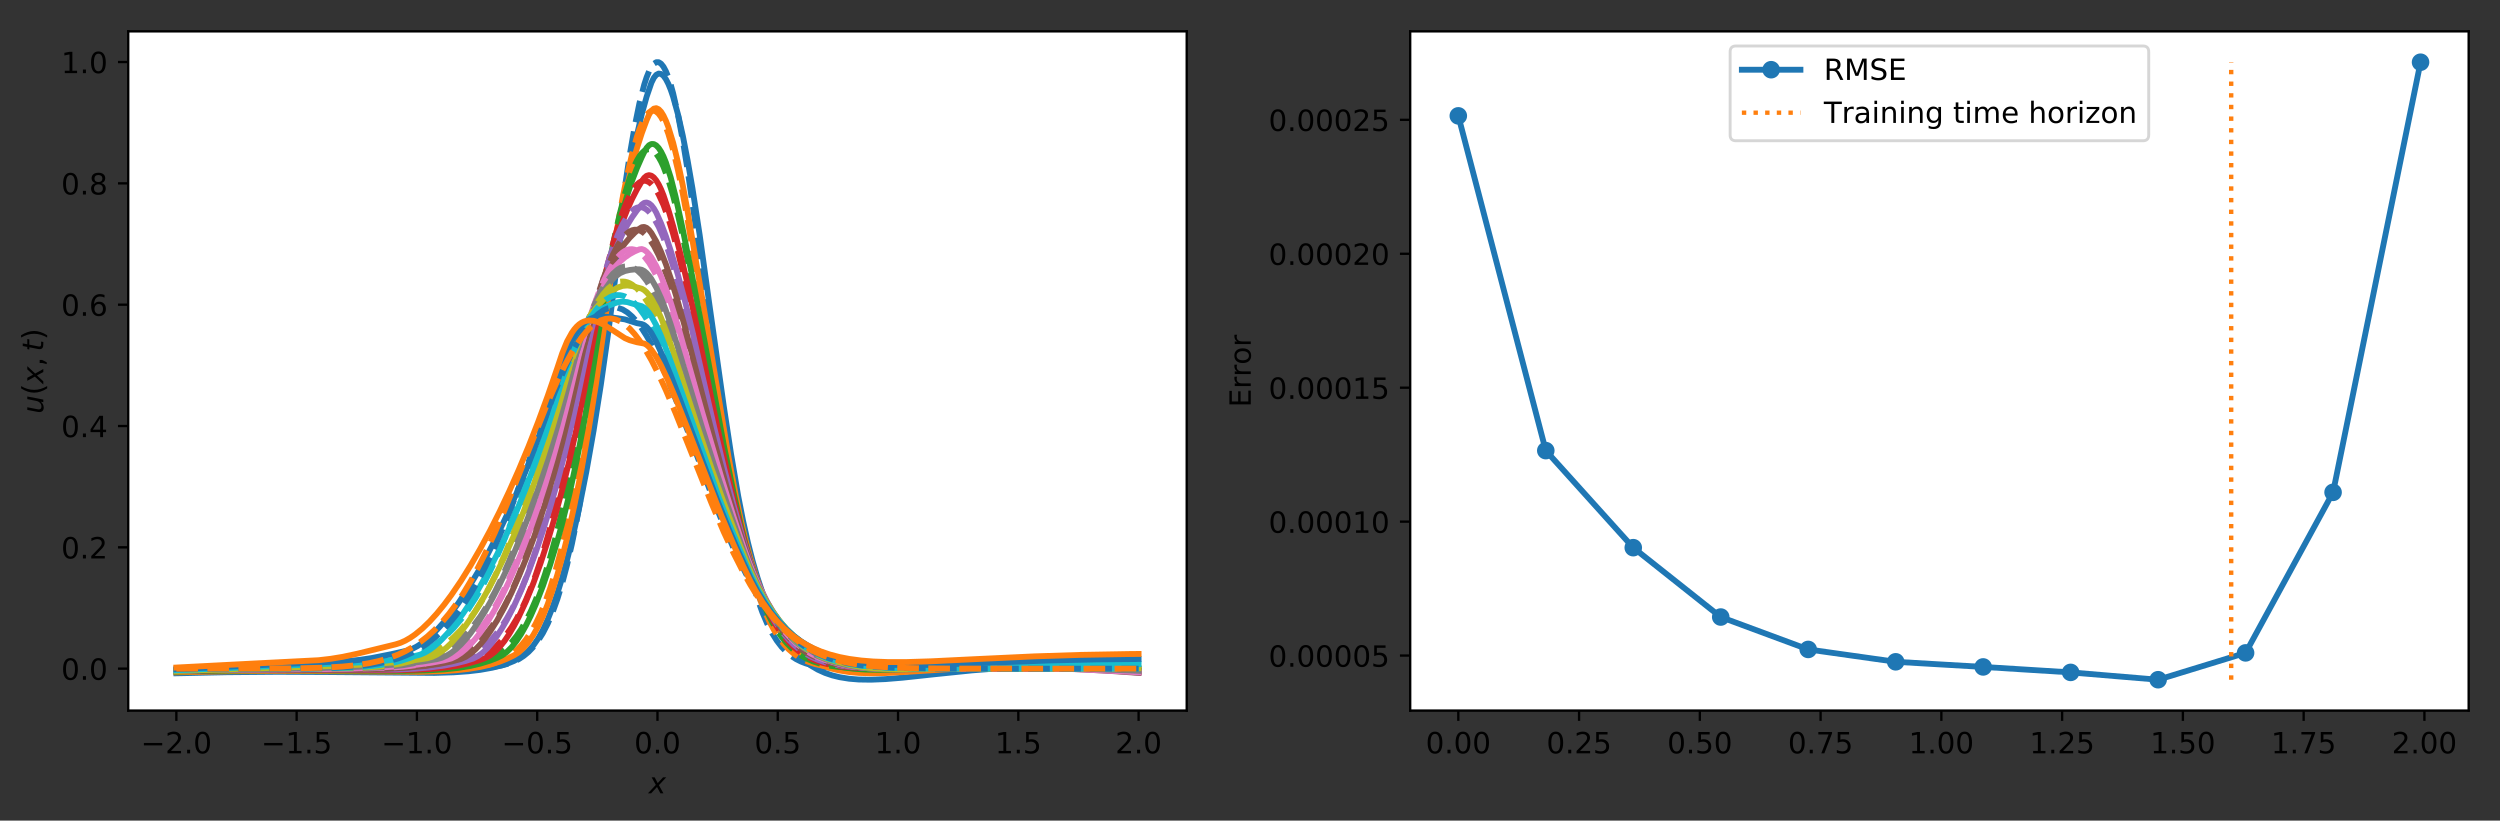 <?xml version="1.0" encoding="utf-8" standalone="no"?>
<!DOCTYPE svg PUBLIC "-//W3C//DTD SVG 1.1//EN"
  "http://www.w3.org/Graphics/SVG/1.1/DTD/svg11.dtd">
<!-- Created with matplotlib (https://matplotlib.org/) -->
<svg height="280.156pt" version="1.1" viewBox="0 0 853.506 280.156" width="853.506pt" xmlns="http://www.w3.org/2000/svg" xmlns:xlink="http://www.w3.org/1999/xlink">
 <rect x="0" y="0" width="853.506" height="280.156" fill="#333333" stroke="none"/>
 <defs>
  <style type="text/css">
*{stroke-linecap:butt;stroke-linejoin:round;}
  </style>
 </defs>
 <g id="figure_1">
  <g id="patch_1">
   <path d="M 0 280.156 
L 853.506 280.156 
L 853.506 0 
L 0 0 
z
" style="fill:none;"/>
  </g>
  <g id="axes_1">
   <g id="patch_2">
    <path d="M 43.781 242.6 
L 405.144 242.6 
L 405.144 10.7 
L 43.781 10.7 
z
" style="fill:#ffffff;"/>
   </g>
   <g id="matplotlib.axis_1">
    <g id="xtick_1">
     <g id="line2d_1">
      <defs>
       <path d="M 0 0 
L 0 3.5 
" id="md038686050" style="stroke:#000000;stroke-width:0.8;"/>
      </defs>
      <g>
       <use style="stroke:#000000;stroke-width:0.8;" x="60.207" xlink:href="#md038686050" y="242.6"/>
      </g>
     </g>
     <g id="text_1">
      <!-- −2.0 -->
      <defs>
       <path d="M 10.594 35.5 
L 73.188 35.5 
L 73.188 27.203 
L 10.594 27.203 
z
" id="DejaVuSans-8722"/>
       <path d="M 19.188 8.297 
L 53.609 8.297 
L 53.609 0 
L 7.328 0 
L 7.328 8.297 
Q 12.938 14.109 22.625 23.891 
Q 32.328 33.688 34.812 36.531 
Q 39.547 41.844 41.422 45.531 
Q 43.312 49.219 43.312 52.781 
Q 43.312 58.594 39.234 62.25 
Q 35.156 65.922 28.609 65.922 
Q 23.969 65.922 18.812 64.312 
Q 13.672 62.703 7.812 59.422 
L 7.812 69.391 
Q 13.766 71.781 18.938 73 
Q 24.125 74.219 28.422 74.219 
Q 39.75 74.219 46.484 68.547 
Q 53.219 62.891 53.219 53.422 
Q 53.219 48.922 51.531 44.891 
Q 49.859 40.875 45.406 35.406 
Q 44.188 33.984 37.641 27.219 
Q 31.109 20.453 19.188 8.297 
z
" id="DejaVuSans-50"/>
       <path d="M 10.688 12.406 
L 21 12.406 
L 21 0 
L 10.688 0 
z
" id="DejaVuSans-46"/>
       <path d="M 31.781 66.406 
Q 24.172 66.406 20.328 58.906 
Q 16.5 51.422 16.5 36.375 
Q 16.5 21.391 20.328 13.891 
Q 24.172 6.391 31.781 6.391 
Q 39.453 6.391 43.281 13.891 
Q 47.125 21.391 47.125 36.375 
Q 47.125 51.422 43.281 58.906 
Q 39.453 66.406 31.781 66.406 
z
M 31.781 74.219 
Q 44.047 74.219 50.516 64.516 
Q 56.984 54.828 56.984 36.375 
Q 56.984 17.969 50.516 8.266 
Q 44.047 -1.422 31.781 -1.422 
Q 19.531 -1.422 13.062 8.266 
Q 6.594 17.969 6.594 36.375 
Q 6.594 54.828 13.062 64.516 
Q 19.531 74.219 31.781 74.219 
z
" id="DejaVuSans-48"/>
      </defs>
      <g transform="translate(48.065 257.198)scale(0.1 -0.1)">
       <use xlink:href="#DejaVuSans-8722"/>
       <use x="83.789" xlink:href="#DejaVuSans-50"/>
       <use x="147.412" xlink:href="#DejaVuSans-46"/>
       <use x="179.199" xlink:href="#DejaVuSans-48"/>
      </g>
     </g>
    </g>
    <g id="xtick_2">
     <g id="line2d_2">
      <g>
       <use style="stroke:#000000;stroke-width:0.8;" x="101.271" xlink:href="#md038686050" y="242.6"/>
      </g>
     </g>
     <g id="text_2">
      <!-- −1.5 -->
      <defs>
       <path d="M 12.406 8.297 
L 28.516 8.297 
L 28.516 63.922 
L 10.984 60.406 
L 10.984 69.391 
L 28.422 72.906 
L 38.281 72.906 
L 38.281 8.297 
L 54.391 8.297 
L 54.391 0 
L 12.406 0 
z
" id="DejaVuSans-49"/>
       <path d="M 10.797 72.906 
L 49.516 72.906 
L 49.516 64.594 
L 19.828 64.594 
L 19.828 46.734 
Q 21.969 47.469 24.109 47.828 
Q 26.266 48.188 28.422 48.188 
Q 40.625 48.188 47.75 41.5 
Q 54.891 34.812 54.891 23.391 
Q 54.891 11.625 47.562 5.094 
Q 40.234 -1.422 26.906 -1.422 
Q 22.312 -1.422 17.547 -0.641 
Q 12.797 0.141 7.719 1.703 
L 7.719 11.625 
Q 12.109 9.234 16.797 8.062 
Q 21.484 6.891 26.703 6.891 
Q 35.156 6.891 40.078 11.328 
Q 45.016 15.766 45.016 23.391 
Q 45.016 31 40.078 35.438 
Q 35.156 39.891 26.703 39.891 
Q 22.75 39.891 18.812 39.016 
Q 14.891 38.141 10.797 36.281 
z
" id="DejaVuSans-53"/>
      </defs>
      <g transform="translate(89.129 257.198)scale(0.1 -0.1)">
       <use xlink:href="#DejaVuSans-8722"/>
       <use x="83.789" xlink:href="#DejaVuSans-49"/>
       <use x="147.412" xlink:href="#DejaVuSans-46"/>
       <use x="179.199" xlink:href="#DejaVuSans-53"/>
      </g>
     </g>
    </g>
    <g id="xtick_3">
     <g id="line2d_3">
      <g>
       <use style="stroke:#000000;stroke-width:0.8;" x="142.335" xlink:href="#md038686050" y="242.6"/>
      </g>
     </g>
     <g id="text_3">
      <!-- −1.0 -->
      <g transform="translate(130.193 257.198)scale(0.1 -0.1)">
       <use xlink:href="#DejaVuSans-8722"/>
       <use x="83.789" xlink:href="#DejaVuSans-49"/>
       <use x="147.412" xlink:href="#DejaVuSans-46"/>
       <use x="179.199" xlink:href="#DejaVuSans-48"/>
      </g>
     </g>
    </g>
    <g id="xtick_4">
     <g id="line2d_4">
      <g>
       <use style="stroke:#000000;stroke-width:0.8;" x="183.399" xlink:href="#md038686050" y="242.6"/>
      </g>
     </g>
     <g id="text_4">
      <!-- −0.5 -->
      <g transform="translate(171.257 257.198)scale(0.1 -0.1)">
       <use xlink:href="#DejaVuSans-8722"/>
       <use x="83.789" xlink:href="#DejaVuSans-48"/>
       <use x="147.412" xlink:href="#DejaVuSans-46"/>
       <use x="179.199" xlink:href="#DejaVuSans-53"/>
      </g>
     </g>
    </g>
    <g id="xtick_5">
     <g id="line2d_5">
      <g>
       <use style="stroke:#000000;stroke-width:0.8;" x="224.463" xlink:href="#md038686050" y="242.6"/>
      </g>
     </g>
     <g id="text_5">
      <!-- 0.0 -->
      <g transform="translate(216.511 257.198)scale(0.1 -0.1)">
       <use xlink:href="#DejaVuSans-48"/>
       <use x="63.623" xlink:href="#DejaVuSans-46"/>
       <use x="95.41" xlink:href="#DejaVuSans-48"/>
      </g>
     </g>
    </g>
    <g id="xtick_6">
     <g id="line2d_6">
      <g>
       <use style="stroke:#000000;stroke-width:0.8;" x="265.526" xlink:href="#md038686050" y="242.6"/>
      </g>
     </g>
     <g id="text_6">
      <!-- 0.5 -->
      <g transform="translate(257.575 257.198)scale(0.1 -0.1)">
       <use xlink:href="#DejaVuSans-48"/>
       <use x="63.623" xlink:href="#DejaVuSans-46"/>
       <use x="95.41" xlink:href="#DejaVuSans-53"/>
      </g>
     </g>
    </g>
    <g id="xtick_7">
     <g id="line2d_7">
      <g>
       <use style="stroke:#000000;stroke-width:0.8;" x="306.59" xlink:href="#md038686050" y="242.6"/>
      </g>
     </g>
     <g id="text_7">
      <!-- 1.0 -->
      <g transform="translate(298.639 257.198)scale(0.1 -0.1)">
       <use xlink:href="#DejaVuSans-49"/>
       <use x="63.623" xlink:href="#DejaVuSans-46"/>
       <use x="95.41" xlink:href="#DejaVuSans-48"/>
      </g>
     </g>
    </g>
    <g id="xtick_8">
     <g id="line2d_8">
      <g>
       <use style="stroke:#000000;stroke-width:0.8;" x="347.654" xlink:href="#md038686050" y="242.6"/>
      </g>
     </g>
     <g id="text_8">
      <!-- 1.5 -->
      <g transform="translate(339.703 257.198)scale(0.1 -0.1)">
       <use xlink:href="#DejaVuSans-49"/>
       <use x="63.623" xlink:href="#DejaVuSans-46"/>
       <use x="95.41" xlink:href="#DejaVuSans-53"/>
      </g>
     </g>
    </g>
    <g id="xtick_9">
     <g id="line2d_9">
      <g>
       <use style="stroke:#000000;stroke-width:0.8;" x="388.718" xlink:href="#md038686050" y="242.6"/>
      </g>
     </g>
     <g id="text_9">
      <!-- 2.0 -->
      <g transform="translate(380.767 257.198)scale(0.1 -0.1)">
       <use xlink:href="#DejaVuSans-50"/>
       <use x="63.623" xlink:href="#DejaVuSans-46"/>
       <use x="95.41" xlink:href="#DejaVuSans-48"/>
      </g>
     </g>
    </g>
    <g id="text_10">
     <!-- $x$ -->
     <defs>
      <path d="M 60.016 54.688 
L 34.906 27.875 
L 50.297 0 
L 39.984 0 
L 28.422 21.688 
L 8.297 0 
L -2.594 0 
L 24.312 28.812 
L 10.016 54.688 
L 20.312 54.688 
L 30.812 34.906 
L 49.125 54.688 
z
" id="DejaVuSans-Oblique-120"/>
     </defs>
     <g transform="translate(221.463 270.877)scale(0.1 -0.1)">
      <use transform="translate(0 0.312)" xlink:href="#DejaVuSans-Oblique-120"/>
     </g>
    </g>
   </g>
   <g id="matplotlib.axis_2">
    <g id="ytick_1">
     <g id="line2d_10">
      <defs>
       <path d="M 0 0 
L -3.5 0 
" id="me51ba14975" style="stroke:#000000;stroke-width:0.8;"/>
      </defs>
      <g>
       <use style="stroke:#000000;stroke-width:0.8;" x="43.781" xlink:href="#me51ba14975" y="228.282"/>
      </g>
     </g>
     <g id="text_11">
      <!-- 0.0 -->
      <g transform="translate(20.878 232.081)scale(0.1 -0.1)">
       <use xlink:href="#DejaVuSans-48"/>
       <use x="63.623" xlink:href="#DejaVuSans-46"/>
       <use x="95.41" xlink:href="#DejaVuSans-48"/>
      </g>
     </g>
    </g>
    <g id="ytick_2">
     <g id="line2d_11">
      <g>
       <use style="stroke:#000000;stroke-width:0.8;" x="43.781" xlink:href="#me51ba14975" y="186.861"/>
      </g>
     </g>
     <g id="text_12">
      <!-- 0.2 -->
      <g transform="translate(20.878 190.66)scale(0.1 -0.1)">
       <use xlink:href="#DejaVuSans-48"/>
       <use x="63.623" xlink:href="#DejaVuSans-46"/>
       <use x="95.41" xlink:href="#DejaVuSans-50"/>
      </g>
     </g>
    </g>
    <g id="ytick_3">
     <g id="line2d_12">
      <g>
       <use style="stroke:#000000;stroke-width:0.8;" x="43.781" xlink:href="#me51ba14975" y="145.44"/>
      </g>
     </g>
     <g id="text_13">
      <!-- 0.4 -->
      <defs>
       <path d="M 37.797 64.312 
L 12.891 25.391 
L 37.797 25.391 
z
M 35.203 72.906 
L 47.609 72.906 
L 47.609 25.391 
L 58.016 25.391 
L 58.016 17.188 
L 47.609 17.188 
L 47.609 0 
L 37.797 0 
L 37.797 17.188 
L 4.891 17.188 
L 4.891 26.703 
z
" id="DejaVuSans-52"/>
      </defs>
      <g transform="translate(20.878 149.239)scale(0.1 -0.1)">
       <use xlink:href="#DejaVuSans-48"/>
       <use x="63.623" xlink:href="#DejaVuSans-46"/>
       <use x="95.41" xlink:href="#DejaVuSans-52"/>
      </g>
     </g>
    </g>
    <g id="ytick_4">
     <g id="line2d_13">
      <g>
       <use style="stroke:#000000;stroke-width:0.8;" x="43.781" xlink:href="#me51ba14975" y="104.018"/>
      </g>
     </g>
     <g id="text_14">
      <!-- 0.6 -->
      <defs>
       <path d="M 33.016 40.375 
Q 26.375 40.375 22.484 35.828 
Q 18.609 31.297 18.609 23.391 
Q 18.609 15.531 22.484 10.953 
Q 26.375 6.391 33.016 6.391 
Q 39.656 6.391 43.531 10.953 
Q 47.406 15.531 47.406 23.391 
Q 47.406 31.297 43.531 35.828 
Q 39.656 40.375 33.016 40.375 
z
M 52.594 71.297 
L 52.594 62.312 
Q 48.875 64.062 45.094 64.984 
Q 41.312 65.922 37.594 65.922 
Q 27.828 65.922 22.672 59.328 
Q 17.531 52.734 16.797 39.406 
Q 19.672 43.656 24.016 45.922 
Q 28.375 48.188 33.594 48.188 
Q 44.578 48.188 50.953 41.516 
Q 57.328 34.859 57.328 23.391 
Q 57.328 12.156 50.688 5.359 
Q 44.047 -1.422 33.016 -1.422 
Q 20.359 -1.422 13.672 8.266 
Q 6.984 17.969 6.984 36.375 
Q 6.984 53.656 15.188 63.938 
Q 23.391 74.219 37.203 74.219 
Q 40.922 74.219 44.703 73.484 
Q 48.484 72.75 52.594 71.297 
z
" id="DejaVuSans-54"/>
      </defs>
      <g transform="translate(20.878 107.818)scale(0.1 -0.1)">
       <use xlink:href="#DejaVuSans-48"/>
       <use x="63.623" xlink:href="#DejaVuSans-46"/>
       <use x="95.41" xlink:href="#DejaVuSans-54"/>
      </g>
     </g>
    </g>
    <g id="ytick_5">
     <g id="line2d_14">
      <g>
       <use style="stroke:#000000;stroke-width:0.8;" x="43.781" xlink:href="#me51ba14975" y="62.597"/>
      </g>
     </g>
     <g id="text_15">
      <!-- 0.8 -->
      <defs>
       <path d="M 31.781 34.625 
Q 24.75 34.625 20.719 30.859 
Q 16.703 27.094 16.703 20.516 
Q 16.703 13.922 20.719 10.156 
Q 24.75 6.391 31.781 6.391 
Q 38.812 6.391 42.859 10.172 
Q 46.922 13.969 46.922 20.516 
Q 46.922 27.094 42.891 30.859 
Q 38.875 34.625 31.781 34.625 
z
M 21.922 38.812 
Q 15.578 40.375 12.031 44.719 
Q 8.5 49.078 8.5 55.328 
Q 8.5 64.062 14.719 69.141 
Q 20.953 74.219 31.781 74.219 
Q 42.672 74.219 48.875 69.141 
Q 55.078 64.062 55.078 55.328 
Q 55.078 49.078 51.531 44.719 
Q 48 40.375 41.703 38.812 
Q 48.828 37.156 52.797 32.312 
Q 56.781 27.484 56.781 20.516 
Q 56.781 9.906 50.312 4.234 
Q 43.844 -1.422 31.781 -1.422 
Q 19.734 -1.422 13.25 4.234 
Q 6.781 9.906 6.781 20.516 
Q 6.781 27.484 10.781 32.312 
Q 14.797 37.156 21.922 38.812 
z
M 18.312 54.391 
Q 18.312 48.734 21.844 45.562 
Q 25.391 42.391 31.781 42.391 
Q 38.141 42.391 41.719 45.562 
Q 45.312 48.734 45.312 54.391 
Q 45.312 60.062 41.719 63.234 
Q 38.141 66.406 31.781 66.406 
Q 25.391 66.406 21.844 63.234 
Q 18.312 60.062 18.312 54.391 
z
" id="DejaVuSans-56"/>
      </defs>
      <g transform="translate(20.878 66.396)scale(0.1 -0.1)">
       <use xlink:href="#DejaVuSans-48"/>
       <use x="63.623" xlink:href="#DejaVuSans-46"/>
       <use x="95.41" xlink:href="#DejaVuSans-56"/>
      </g>
     </g>
    </g>
    <g id="ytick_6">
     <g id="line2d_15">
      <g>
       <use style="stroke:#000000;stroke-width:0.8;" x="43.781" xlink:href="#me51ba14975" y="21.176"/>
      </g>
     </g>
     <g id="text_16">
      <!-- 1.0 -->
      <g transform="translate(20.878 24.975)scale(0.1 -0.1)">
       <use xlink:href="#DejaVuSans-49"/>
       <use x="63.623" xlink:href="#DejaVuSans-46"/>
       <use x="95.41" xlink:href="#DejaVuSans-48"/>
      </g>
     </g>
    </g>
    <g id="text_17">
     <!-- $u(x, t)$ -->
     <defs>
      <path d="M 6.688 21.688 
L 13.094 54.688 
L 22.125 54.688 
L 15.719 22.016 
Q 15.234 19.625 15.016 17.922 
Q 14.797 16.219 14.797 15.094 
Q 14.797 10.938 17.328 8.656 
Q 19.875 6.391 24.516 6.391 
Q 31.734 6.391 37 11.266 
Q 42.281 16.156 43.891 24.422 
L 49.906 54.688 
L 58.891 54.688 
L 48.297 0 
L 39.312 0 
L 41.109 8.594 
Q 37.312 3.812 32.062 1.188 
Q 26.812 -1.422 20.906 -1.422 
Q 13.719 -1.422 9.719 2.516 
Q 5.719 6.453 5.719 13.484 
Q 5.719 14.938 5.953 17.141 
Q 6.203 19.344 6.688 21.688 
z
" id="DejaVuSans-Oblique-117"/>
      <path d="M 31 75.875 
Q 24.469 64.656 21.281 53.656 
Q 18.109 42.672 18.109 31.391 
Q 18.109 20.125 21.312 9.062 
Q 24.516 -2 31 -13.188 
L 23.188 -13.188 
Q 15.875 -1.703 12.234 9.375 
Q 8.594 20.453 8.594 31.391 
Q 8.594 42.281 12.203 53.312 
Q 15.828 64.359 23.188 75.875 
z
" id="DejaVuSans-40"/>
      <path d="M 11.719 12.406 
L 22.016 12.406 
L 22.016 4 
L 14.016 -11.625 
L 7.719 -11.625 
L 11.719 4 
z
" id="DejaVuSans-44"/>
      <path d="M 42.281 54.688 
L 40.922 47.703 
L 23 47.703 
L 17.188 18.016 
Q 16.891 16.359 16.75 15.234 
Q 16.609 14.109 16.609 13.484 
Q 16.609 10.359 18.484 8.938 
Q 20.359 7.516 24.516 7.516 
L 33.594 7.516 
L 32.078 0 
L 23.484 0 
Q 15.484 0 11.547 3.125 
Q 7.625 6.25 7.625 12.594 
Q 7.625 13.719 7.766 15.062 
Q 7.906 16.406 8.203 18.016 
L 14.016 47.703 
L 6.391 47.703 
L 7.812 54.688 
L 15.281 54.688 
L 18.312 70.219 
L 27.297 70.219 
L 24.312 54.688 
z
" id="DejaVuSans-Oblique-116"/>
      <path d="M 8.016 75.875 
L 15.828 75.875 
Q 23.141 64.359 26.781 53.312 
Q 30.422 42.281 30.422 31.391 
Q 30.422 20.453 26.781 9.375 
Q 23.141 -1.703 15.828 -13.188 
L 8.016 -13.188 
Q 14.5 -2 17.703 9.062 
Q 20.906 20.125 20.906 31.391 
Q 20.906 42.672 17.703 53.656 
Q 14.5 64.656 8.016 75.875 
z
" id="DejaVuSans-41"/>
     </defs>
     <g transform="translate(14.798 141.25)rotate(-90)scale(0.1 -0.1)">
      <use transform="translate(0 0.125)" xlink:href="#DejaVuSans-Oblique-117"/>
      <use transform="translate(63.379 0.125)" xlink:href="#DejaVuSans-40"/>
      <use transform="translate(102.393 0.125)" xlink:href="#DejaVuSans-Oblique-120"/>
      <use transform="translate(161.572 0.125)" xlink:href="#DejaVuSans-44"/>
      <use transform="translate(212.842 0.125)" xlink:href="#DejaVuSans-Oblique-116"/>
      <use transform="translate(252.051 0.125)" xlink:href="#DejaVuSans-41"/>
     </g>
    </g>
   </g>
   <g id="line2d_16">
    <path clip-path="url(#pb92313d133)" d="M 60.207 229.866 
L 77.497 229.499 
L 94.787 229.353 
L 112.077 229.434 
L 148.304 229.735 
L 154.891 229.53 
L 159.831 229.181 
L 163.947 228.695 
L 168.064 227.96 
L 171.357 227.132 
L 173.827 226.334 
L 175.474 225.655 
L 177.121 224.739 
L 178.767 223.577 
L 180.414 222.161 
L 182.061 220.383 
L 183.707 218.013 
L 185.354 215.045 
L 187.001 211.482 
L 188.647 207.323 
L 190.294 202.564 
L 191.941 197.196 
L 193.587 191.208 
L 195.234 184.593 
L 197.704 173.534 
L 200.174 161.062 
L 202.644 147.082 
L 205.114 131.473 
L 207.584 114.113 
L 210.054 94.874 
L 212.524 75.223 
L 214.171 64.026 
L 215.817 54.396 
L 217.464 46.076 
L 219.111 38.944 
L 220.757 33.02 
L 222.404 28.215 
L 223.227 26.558 
L 224.051 25.539 
L 224.874 25.114 
L 225.698 25.245 
L 226.521 25.896 
L 227.344 27.034 
L 228.168 28.628 
L 228.991 30.649 
L 229.814 33.072 
L 231.461 39.026 
L 233.108 46.317 
L 234.754 54.781 
L 236.401 64.282 
L 238.871 80.235 
L 242.164 103.8 
L 247.104 138.732 
L 249.574 154.971 
L 252.044 169.461 
L 253.691 177.862 
L 255.338 185.216 
L 256.984 191.655 
L 258.631 197.291 
L 260.278 202.224 
L 261.924 206.537 
L 263.571 210.306 
L 265.218 213.595 
L 266.864 216.461 
L 268.511 218.954 
L 270.158 221.117 
L 271.804 222.988 
L 273.451 224.603 
L 275.098 225.989 
L 276.744 227.174 
L 279.214 228.625 
L 281.684 229.742 
L 284.154 230.583 
L 286.624 231.194 
L 289.918 231.721 
L 293.211 231.989 
L 297.328 232.052 
L 302.268 231.849 
L 308.031 231.377 
L 318.735 230.224 
L 331.908 228.865 
L 340.965 228.161 
L 349.198 227.73 
L 357.431 227.506 
L 366.488 227.489 
L 375.545 227.694 
L 385.425 228.14 
L 388.718 228.334 
L 388.718 228.334 
" style="fill:none;stroke:#1f77b4;stroke-linecap:square;stroke-width:2;"/>
   </g>
   <g id="line2d_17">
    <path clip-path="url(#pb92313d133)" d="M 60.207 228.282 
L 160.654 228.173 
L 165.594 227.946 
L 168.887 227.606 
L 171.357 227.17 
L 173.827 226.493 
L 175.474 225.858 
L 177.121 225.029 
L 178.767 223.961 
L 180.414 222.599 
L 182.061 220.884 
L 183.707 218.746 
L 185.354 216.115 
L 187.001 212.912 
L 188.647 209.06 
L 190.294 204.484 
L 191.941 199.113 
L 193.587 192.886 
L 195.234 185.761 
L 196.881 177.711 
L 198.527 168.739 
L 200.997 153.631 
L 203.467 136.782 
L 206.761 112.406 
L 212.524 69.251 
L 214.994 52.879 
L 216.641 43.375 
L 218.287 35.306 
L 219.934 28.899 
L 220.757 26.378 
L 221.581 24.339 
L 222.404 22.796 
L 223.227 21.76 
L 224.051 21.241 
L 224.874 21.241 
L 225.698 21.76 
L 226.521 22.796 
L 227.344 24.339 
L 228.168 26.378 
L 228.991 28.899 
L 229.814 31.882 
L 231.461 39.146 
L 233.108 47.963 
L 234.754 58.088 
L 237.224 75.133 
L 240.518 99.833 
L 245.458 136.782 
L 247.928 153.631 
L 250.398 168.739 
L 252.044 177.711 
L 253.691 185.761 
L 255.338 192.886 
L 256.984 199.113 
L 258.631 204.484 
L 260.278 209.06 
L 261.924 212.912 
L 263.571 216.115 
L 265.218 218.746 
L 266.864 220.884 
L 268.511 222.599 
L 270.158 223.961 
L 271.804 225.029 
L 273.451 225.858 
L 275.098 226.493 
L 277.568 227.17 
L 280.038 227.606 
L 283.331 227.946 
L 288.271 228.173 
L 296.504 228.268 
L 333.555 228.282 
L 388.718 228.282 
L 388.718 228.282 
" style="fill:none;stroke:#1f77b4;stroke-dasharray:7.4,3.2;stroke-dashoffset:0;stroke-width:2;"/>
   </g>
   <g id="line2d_18">
    <path clip-path="url(#pb92313d133)" d="M 60.207 229.529 
L 78.32 229.164 
L 95.61 229.042 
L 113.724 229.146 
L 143.364 229.356 
L 150.774 229.153 
L 155.714 228.83 
L 159.831 228.38 
L 163.947 227.697 
L 167.241 226.929 
L 170.534 225.903 
L 173.004 224.926 
L 175.474 223.732 
L 177.121 222.688 
L 178.767 221.186 
L 180.414 219.224 
L 182.061 216.8 
L 183.707 213.888 
L 185.354 210.375 
L 187.001 206.244 
L 188.647 201.495 
L 190.294 196.16 
L 191.941 190.234 
L 193.587 183.706 
L 196.057 172.748 
L 198.527 160.353 
L 200.997 146.463 
L 203.467 131.03 
L 205.937 113.911 
L 209.231 90.024 
L 210.877 79.715 
L 212.524 70.847 
L 214.171 63.16 
L 215.817 56.44 
L 217.464 50.569 
L 219.111 45.465 
L 220.757 41.01 
L 221.581 39.125 
L 222.404 37.81 
L 223.227 37.089 
L 224.051 36.93 
L 224.874 37.298 
L 225.698 38.159 
L 226.521 39.482 
L 227.344 41.232 
L 228.168 43.379 
L 229.814 48.762 
L 231.461 55.453 
L 233.108 63.3 
L 234.754 72.172 
L 238.871 96.709 
L 248.751 156.178 
L 251.221 169.344 
L 252.868 177.31 
L 254.514 184.326 
L 256.161 190.474 
L 257.808 195.859 
L 259.454 200.577 
L 261.101 204.707 
L 262.748 208.321 
L 264.394 211.48 
L 266.041 214.239 
L 267.688 216.643 
L 269.334 218.736 
L 270.981 220.553 
L 272.628 222.126 
L 274.274 223.484 
L 276.744 225.17 
L 279.214 226.5 
L 281.684 227.534 
L 284.154 228.323 
L 286.624 228.909 
L 289.918 229.435 
L 293.211 229.733 
L 297.328 229.865 
L 302.268 229.781 
L 308.855 229.424 
L 340.141 227.395 
L 349.198 227.178 
L 358.255 227.181 
L 368.135 227.421 
L 378.015 227.881 
L 388.718 228.592 
L 388.718 228.592 
" style="fill:none;stroke:#ff7f0e;stroke-linecap:square;stroke-width:2;"/>
   </g>
   <g id="line2d_19">
    <path clip-path="url(#pb92313d133)" d="M 60.207 228.282 
L 153.244 228.189 
L 159.007 227.971 
L 163.124 227.59 
L 166.417 227.019 
L 168.887 226.342 
L 171.357 225.361 
L 173.004 224.485 
L 174.651 223.387 
L 176.297 222.026 
L 177.944 220.355 
L 179.591 218.322 
L 181.237 215.874 
L 182.884 212.954 
L 184.531 209.508 
L 186.177 205.483 
L 187.824 200.828 
L 189.471 195.504 
L 191.117 189.478 
L 192.764 182.733 
L 194.411 175.269 
L 196.881 162.771 
L 199.351 148.861 
L 202.644 128.626 
L 210.054 81.636 
L 212.524 67.746 
L 214.171 59.566 
L 215.817 52.47 
L 217.464 46.627 
L 218.287 44.221 
L 219.111 42.179 
L 219.934 40.514 
L 220.757 39.236 
L 221.581 38.354 
L 222.404 37.874 
L 223.227 37.797 
L 224.051 38.125 
L 224.874 38.855 
L 225.698 39.983 
L 226.521 41.503 
L 227.344 43.403 
L 228.168 45.672 
L 229.814 51.261 
L 231.461 58.131 
L 233.108 66.12 
L 234.754 75.042 
L 237.224 89.74 
L 241.341 116.046 
L 245.458 142.063 
L 247.928 156.535 
L 250.398 169.709 
L 252.868 181.37 
L 254.514 188.252 
L 256.161 194.413 
L 257.808 199.869 
L 259.454 204.647 
L 261.101 208.789 
L 262.748 212.341 
L 264.394 215.356 
L 266.041 217.89 
L 267.688 219.997 
L 269.334 221.734 
L 270.981 223.15 
L 272.628 224.294 
L 274.274 225.209 
L 275.921 225.934 
L 278.391 226.739 
L 280.861 227.287 
L 284.154 227.744 
L 288.271 228.044 
L 294.034 228.213 
L 306.385 228.279 
L 388.718 228.282 
L 388.718 228.282 
" style="fill:none;stroke:#ff7f0e;stroke-dasharray:7.4,3.2;stroke-dashoffset:0;stroke-width:2;"/>
   </g>
   <g id="line2d_20">
    <path clip-path="url(#pb92313d133)" d="M 60.207 229.255 
L 77.497 228.92 
L 94.787 228.803 
L 113.724 228.91 
L 137.6 229.048 
L 145.834 228.874 
L 151.597 228.542 
L 156.537 228.02 
L 160.654 227.34 
L 163.947 226.575 
L 167.241 225.559 
L 169.711 224.59 
L 171.357 223.796 
L 173.004 222.607 
L 174.651 220.973 
L 176.297 218.904 
L 177.944 216.405 
L 179.591 213.481 
L 181.237 210.131 
L 182.884 206.379 
L 185.354 200.03 
L 187.824 192.801 
L 190.294 184.657 
L 191.941 178.674 
L 194.411 168.61 
L 196.881 157.22 
L 199.351 144.419 
L 201.821 130.095 
L 204.291 114.121 
L 205.937 103.675 
L 207.584 94.14 
L 209.231 85.712 
L 210.877 78.434 
L 212.524 72.1 
L 214.171 66.544 
L 215.817 61.644 
L 217.464 57.366 
L 219.111 53.62 
L 219.934 51.921 
L 220.757 50.49 
L 221.581 49.577 
L 222.404 49.152 
L 223.227 49.186 
L 224.051 49.652 
L 224.874 50.523 
L 225.698 51.778 
L 226.521 53.432 
L 227.344 55.473 
L 228.991 60.622 
L 230.638 67.055 
L 233.108 78.37 
L 236.401 94.716 
L 240.518 116.471 
L 247.104 151.977 
L 250.398 167.986 
L 252.868 179.061 
L 254.514 185.61 
L 256.161 191.353 
L 257.808 196.387 
L 259.454 200.801 
L 261.101 204.669 
L 262.748 208.057 
L 264.394 211.021 
L 266.041 213.613 
L 267.688 215.876 
L 269.334 217.849 
L 270.981 219.565 
L 272.628 221.054 
L 275.098 222.92 
L 277.568 224.41 
L 280.038 225.59 
L 282.508 226.511 
L 284.978 227.218 
L 288.271 227.892 
L 291.564 228.323 
L 295.681 228.608 
L 300.621 228.688 
L 307.208 228.525 
L 318.735 227.949 
L 331.908 227.348 
L 341.788 227.115 
L 351.668 227.115 
L 361.548 227.346 
L 372.251 227.831 
L 383.778 228.588 
L 388.718 228.974 
L 388.718 228.974 
" style="fill:none;stroke:#2ca02c;stroke-linecap:square;stroke-width:2;"/>
   </g>
   <g id="line2d_21">
    <path clip-path="url(#pb92313d133)" d="M 60.207 228.282 
L 147.481 228.178 
L 153.244 227.966 
L 157.361 227.618 
L 160.654 227.121 
L 163.124 226.55 
L 165.594 225.74 
L 168.064 224.612 
L 169.711 223.638 
L 171.357 222.449 
L 173.004 221.008 
L 174.651 219.279 
L 176.297 217.22 
L 177.944 214.79 
L 179.591 211.947 
L 181.237 208.651 
L 182.884 204.863 
L 184.531 200.549 
L 186.177 195.682 
L 187.824 190.242 
L 189.471 184.22 
L 191.941 174.107 
L 194.411 162.77 
L 196.881 150.362 
L 200.174 132.589 
L 207.584 91.874 
L 210.054 79.771 
L 211.701 72.554 
L 213.347 66.184 
L 214.994 60.793 
L 216.641 56.493 
L 217.464 54.782 
L 218.287 53.377 
L 219.111 52.284 
L 219.934 51.511 
L 220.757 51.061 
L 221.581 50.937 
L 222.404 51.14 
L 223.227 51.668 
L 224.051 52.519 
L 224.874 53.687 
L 225.698 55.167 
L 226.521 56.951 
L 228.168 61.387 
L 229.814 66.903 
L 231.461 73.382 
L 233.108 80.692 
L 235.578 92.9 
L 238.871 110.693 
L 246.281 151.391 
L 248.751 163.72 
L 251.221 174.964 
L 253.691 184.974 
L 255.338 190.925 
L 256.984 196.295 
L 258.631 201.095 
L 260.278 205.344 
L 261.924 209.071 
L 263.571 212.31 
L 265.218 215.101 
L 266.864 217.484 
L 268.511 219.501 
L 270.158 221.194 
L 271.804 222.603 
L 273.451 223.765 
L 275.098 224.715 
L 277.568 225.814 
L 280.038 226.602 
L 282.508 227.158 
L 285.801 227.641 
L 289.918 227.977 
L 295.681 228.182 
L 306.385 228.272 
L 364.018 228.282 
L 388.718 228.282 
L 388.718 228.282 
" style="fill:none;stroke:#2ca02c;stroke-dasharray:7.4,3.2;stroke-dashoffset:0;stroke-width:2;"/>
   </g>
   <g id="line2d_22">
    <path clip-path="url(#pb92313d133)" d="M 60.207 229.048 
L 78.32 228.725 
L 95.61 228.64 
L 117.84 228.787 
L 133.484 228.822 
L 141.717 228.654 
L 147.481 228.345 
L 152.421 227.859 
L 156.537 227.222 
L 159.831 226.51 
L 163.124 225.573 
L 165.594 224.692 
L 167.241 223.847 
L 168.887 222.596 
L 170.534 220.948 
L 172.181 218.911 
L 173.827 216.491 
L 175.474 213.697 
L 177.121 210.566 
L 179.591 205.247 
L 182.061 199.18 
L 184.531 192.349 
L 187.001 184.727 
L 189.471 176.338 
L 191.941 167.159 
L 194.411 157.11 
L 196.881 146.098 
L 199.351 133.882 
L 201.821 120.091 
L 203.467 111.059 
L 205.937 99.008 
L 207.584 91.906 
L 209.231 85.762 
L 210.877 80.401 
L 212.524 75.682 
L 214.171 71.506 
L 215.817 67.867 
L 217.464 64.681 
L 219.111 61.878 
L 219.934 60.711 
L 220.757 60.015 
L 221.581 59.782 
L 222.404 59.984 
L 223.227 60.596 
L 224.051 61.593 
L 224.874 62.954 
L 225.698 64.658 
L 226.521 66.686 
L 228.168 71.603 
L 229.814 77.182 
L 232.284 86.61 
L 234.754 97.087 
L 238.048 112.289 
L 242.988 136.682 
L 246.281 152.265 
L 249.574 166.767 
L 252.868 180.182 
L 254.514 186.243 
L 256.161 191.694 
L 257.808 196.553 
L 259.454 200.816 
L 261.101 204.555 
L 262.748 207.833 
L 264.394 210.705 
L 266.041 213.219 
L 267.688 215.416 
L 269.334 217.335 
L 270.981 219.007 
L 273.451 221.116 
L 275.921 222.816 
L 278.391 224.178 
L 280.861 225.258 
L 283.331 226.105 
L 286.624 226.941 
L 289.918 227.511 
L 294.034 227.942 
L 298.151 228.149 
L 303.914 228.189 
L 312.148 227.98 
L 335.201 227.264 
L 345.081 227.224 
L 354.961 227.397 
L 365.665 227.812 
L 377.191 228.487 
L 388.718 229.353 
L 388.718 229.353 
" style="fill:none;stroke:#d62728;stroke-linecap:square;stroke-width:2;"/>
   </g>
   <g id="line2d_23">
    <path clip-path="url(#pb92313d133)" d="M 60.207 228.282 
L 141.717 228.175 
L 148.304 227.931 
L 152.421 227.584 
L 155.714 227.108 
L 158.184 226.576 
L 160.654 225.839 
L 163.124 224.835 
L 164.771 223.981 
L 166.417 222.95 
L 168.064 221.714 
L 169.711 220.246 
L 171.357 218.512 
L 173.004 216.482 
L 174.651 214.122 
L 176.297 211.4 
L 177.944 208.285 
L 179.591 204.75 
L 181.237 200.768 
L 182.884 196.322 
L 184.531 191.398 
L 187.001 183.109 
L 189.471 173.76 
L 191.941 163.432 
L 195.234 148.395 
L 200.174 124.256 
L 204.291 104.322 
L 206.761 93.233 
L 209.231 83.288 
L 210.877 77.486 
L 212.524 72.468 
L 214.171 68.326 
L 215.817 65.139 
L 216.641 63.922 
L 217.464 62.966 
L 218.287 62.274 
L 219.111 61.85 
L 219.934 61.696 
L 220.757 61.813 
L 221.581 62.2 
L 222.404 62.855 
L 223.227 63.775 
L 224.051 64.955 
L 224.874 66.391 
L 226.521 69.998 
L 228.168 74.527 
L 229.814 79.895 
L 231.461 86.004 
L 233.931 96.317 
L 236.401 107.661 
L 241.341 131.834 
L 245.458 151.733 
L 248.751 166.487 
L 251.221 176.546 
L 253.691 185.596 
L 256.161 193.575 
L 257.808 198.292 
L 259.454 202.535 
L 261.101 206.322 
L 262.748 209.673 
L 264.394 212.615 
L 266.041 215.177 
L 267.688 217.392 
L 269.334 219.291 
L 270.981 220.906 
L 272.628 222.271 
L 274.274 223.415 
L 275.921 224.367 
L 278.391 225.492 
L 280.861 226.322 
L 283.331 226.925 
L 286.624 227.47 
L 290.741 227.87 
L 295.681 228.109 
L 303.914 228.246 
L 325.321 228.282 
L 388.718 228.282 
L 388.718 228.282 
" style="fill:none;stroke:#d62728;stroke-dasharray:7.4,3.2;stroke-dashoffset:0;stroke-width:2;"/>
   </g>
   <g id="line2d_24">
    <path clip-path="url(#pb92313d133)" d="M 60.207 228.912 
L 77.497 228.626 
L 96.434 228.559 
L 135.13 228.593 
L 141.717 228.294 
L 146.657 227.882 
L 151.597 227.239 
L 155.714 226.461 
L 159.007 225.633 
L 161.477 224.854 
L 163.124 224.021 
L 164.771 222.817 
L 166.417 221.251 
L 168.064 219.33 
L 169.711 217.085 
L 171.357 214.539 
L 173.004 211.698 
L 175.474 206.892 
L 177.944 201.436 
L 180.414 195.32 
L 182.884 188.586 
L 185.354 181.247 
L 187.824 173.254 
L 190.294 164.546 
L 192.764 155.014 
L 195.234 144.561 
L 197.704 133.1 
L 201.821 113.081 
L 204.291 103.286 
L 205.937 97.298 
L 207.584 92.028 
L 209.231 87.448 
L 210.877 83.423 
L 212.524 79.873 
L 214.171 76.801 
L 215.817 74.141 
L 217.464 71.829 
L 219.111 69.835 
L 219.934 69.261 
L 220.757 69.132 
L 221.581 69.424 
L 222.404 70.112 
L 223.227 71.174 
L 224.051 72.588 
L 225.698 76.282 
L 227.344 80.667 
L 228.991 85.613 
L 231.461 93.899 
L 233.931 103.08 
L 236.401 113.209 
L 239.694 127.823 
L 243.811 145.849 
L 247.104 159.475 
L 250.398 172.263 
L 253.691 184.171 
L 255.338 189.491 
L 256.984 194.285 
L 258.631 198.607 
L 260.278 202.507 
L 261.924 205.981 
L 263.571 209.029 
L 265.218 211.701 
L 266.864 214.041 
L 268.511 216.089 
L 270.158 217.878 
L 271.804 219.438 
L 274.274 221.407 
L 276.744 222.998 
L 279.214 224.274 
L 281.684 225.289 
L 284.154 226.088 
L 287.448 226.879 
L 290.741 227.425 
L 294.858 227.847 
L 299.798 228.083 
L 305.561 228.124 
L 314.618 227.939 
L 334.378 227.486 
L 345.081 227.492 
L 355.785 227.725 
L 367.311 228.212 
L 379.661 228.961 
L 388.718 229.627 
L 388.718 229.627 
" style="fill:none;stroke:#9467bd;stroke-linecap:square;stroke-width:2;"/>
   </g>
   <g id="line2d_25">
    <path clip-path="url(#pb92313d133)" d="M 60.207 228.282 
L 135.954 228.177 
L 142.54 227.96 
L 147.481 227.579 
L 150.774 227.134 
L 154.067 226.45 
L 156.537 225.721 
L 159.007 224.748 
L 161.477 223.47 
L 163.124 222.413 
L 164.771 221.165 
L 166.417 219.702 
L 168.064 217.998 
L 169.711 216.027 
L 171.357 213.763 
L 173.004 211.181 
L 174.651 208.257 
L 176.297 204.969 
L 177.944 201.298 
L 179.591 197.231 
L 182.061 190.368 
L 184.531 182.591 
L 187.001 173.935 
L 189.471 164.479 
L 192.764 150.858 
L 198.527 125.57 
L 202.644 107.961 
L 205.114 98.267 
L 207.584 89.619 
L 209.231 84.585 
L 210.877 80.232 
L 212.524 76.632 
L 214.171 73.846 
L 214.994 72.773 
L 215.817 71.921 
L 216.641 71.292 
L 217.464 70.89 
L 218.287 70.716 
L 219.111 70.771 
L 219.934 71.055 
L 220.757 71.567 
L 221.581 72.304 
L 222.404 73.263 
L 223.227 74.44 
L 224.874 77.427 
L 226.521 81.215 
L 228.168 85.739 
L 229.814 90.925 
L 232.284 99.762 
L 234.754 109.594 
L 238.048 123.695 
L 246.281 159.426 
L 249.574 172.352 
L 252.044 181.153 
L 254.514 189.086 
L 256.984 196.107 
L 259.454 202.214 
L 261.101 205.791 
L 262.748 208.99 
L 264.394 211.83 
L 266.041 214.333 
L 267.688 216.524 
L 269.334 218.428 
L 270.981 220.072 
L 272.628 221.481 
L 274.274 222.681 
L 276.744 224.142 
L 279.214 225.261 
L 281.684 226.107 
L 284.154 226.736 
L 287.448 227.321 
L 291.564 227.769 
L 296.504 228.052 
L 303.914 228.219 
L 319.558 228.28 
L 388.718 228.282 
L 388.718 228.282 
" style="fill:none;stroke:#9467bd;stroke-dasharray:7.4,3.2;stroke-dashoffset:0;stroke-width:2;"/>
   </g>
   <g id="line2d_26">
    <path clip-path="url(#pb92313d133)" d="M 60.207 228.852 
L 78.32 228.592 
L 96.434 228.564 
L 123.604 228.574 
L 132.66 228.302 
L 139.247 227.921 
L 145.011 227.375 
L 149.951 226.673 
L 154.067 225.859 
L 157.361 224.997 
L 159.007 224.246 
L 160.654 223.148 
L 162.301 221.721 
L 163.947 220.001 
L 165.594 218.001 
L 167.241 215.73 
L 169.711 211.832 
L 172.181 207.356 
L 174.651 202.311 
L 177.121 196.77 
L 179.591 190.723 
L 182.061 184.097 
L 184.531 176.859 
L 187.001 168.971 
L 189.471 160.384 
L 191.941 151.042 
L 194.411 140.879 
L 196.881 129.818 
L 199.351 118.471 
L 200.997 112.116 
L 202.644 106.575 
L 205.114 99.239 
L 206.761 94.966 
L 208.407 91.319 
L 210.054 88.133 
L 211.701 85.412 
L 213.347 83.107 
L 214.994 81.151 
L 216.641 79.49 
L 218.287 78.08 
L 219.111 77.565 
L 219.934 77.474 
L 220.757 77.794 
L 221.581 78.503 
L 222.404 79.573 
L 224.051 82.412 
L 225.698 86.004 
L 227.344 90.244 
L 228.991 95.038 
L 231.461 103.095 
L 233.931 111.988 
L 237.224 124.793 
L 243.811 150.492 
L 247.928 165.652 
L 251.221 177.066 
L 254.514 187.728 
L 256.161 192.441 
L 257.808 196.693 
L 259.454 200.531 
L 261.924 205.604 
L 264.394 209.964 
L 266.041 212.505 
L 267.688 214.736 
L 269.334 216.689 
L 270.981 218.396 
L 273.451 220.558 
L 275.921 222.314 
L 278.391 223.731 
L 280.861 224.866 
L 283.331 225.768 
L 286.624 226.676 
L 289.918 227.317 
L 294.034 227.834 
L 298.151 228.122 
L 303.914 228.27 
L 311.325 228.213 
L 341.788 227.739 
L 352.491 227.893 
L 364.018 228.281 
L 377.191 228.961 
L 388.718 229.711 
L 388.718 229.711 
" style="fill:none;stroke:#8c564b;stroke-linecap:square;stroke-width:2;"/>
   </g>
   <g id="line2d_27">
    <path clip-path="url(#pb92313d133)" d="M 60.207 228.282 
L 130.19 228.183 
L 137.6 227.953 
L 142.54 227.594 
L 146.657 227.055 
L 149.951 226.377 
L 152.421 225.67 
L 154.891 224.743 
L 157.361 223.543 
L 159.831 222.01 
L 161.477 220.772 
L 163.124 219.336 
L 164.771 217.682 
L 166.417 215.788 
L 168.064 213.633 
L 169.711 211.197 
L 171.357 208.46 
L 173.004 205.406 
L 174.651 202.019 
L 177.121 196.294 
L 179.591 189.78 
L 182.061 182.484 
L 184.531 174.448 
L 187.001 165.747 
L 190.294 153.314 
L 201.821 108.472 
L 204.291 100.182 
L 205.937 95.217 
L 207.584 90.785 
L 209.231 86.951 
L 210.877 83.774 
L 212.524 81.3 
L 213.347 80.34 
L 214.171 79.569 
L 214.994 78.991 
L 215.817 78.608 
L 216.641 78.421 
L 217.464 78.431 
L 218.287 78.638 
L 219.111 79.041 
L 219.934 79.639 
L 220.757 80.429 
L 221.581 81.409 
L 223.227 83.919 
L 224.874 87.132 
L 226.521 90.997 
L 228.168 95.458 
L 229.814 100.448 
L 232.284 108.769 
L 234.754 117.864 
L 238.871 134.024 
L 245.458 159.946 
L 248.751 171.906 
L 251.221 180.15 
L 253.691 187.673 
L 256.161 194.423 
L 258.631 200.383 
L 261.101 205.565 
L 262.748 208.603 
L 264.394 211.325 
L 266.041 213.746 
L 267.688 215.887 
L 269.334 217.769 
L 270.981 219.411 
L 272.628 220.837 
L 275.098 222.613 
L 277.568 224.017 
L 280.038 225.11 
L 282.508 225.952 
L 284.978 226.59 
L 288.271 227.198 
L 292.388 227.679 
L 297.328 227.996 
L 304.738 228.197 
L 317.911 228.275 
L 388.718 228.282 
L 388.718 228.282 
" style="fill:none;stroke:#8c564b;stroke-dasharray:7.4,3.2;stroke-dashoffset:0;stroke-width:2;"/>
   </g>
   <g id="line2d_28">
    <path clip-path="url(#pb92313d133)" d="M 60.207 228.875 
L 78.32 228.656 
L 117.84 228.339 
L 128.544 227.964 
L 136.777 227.46 
L 142.54 226.905 
L 147.481 226.223 
L 151.597 225.451 
L 154.067 224.797 
L 155.714 224.009 
L 157.361 222.929 
L 159.007 221.575 
L 160.654 219.959 
L 162.301 218.09 
L 163.947 215.979 
L 166.417 212.366 
L 168.887 208.198 
L 171.357 203.548 
L 173.827 198.428 
L 176.297 192.829 
L 178.767 186.739 
L 181.237 180.135 
L 183.707 172.991 
L 186.177 165.272 
L 188.647 156.937 
L 191.117 147.936 
L 193.587 138.211 
L 196.057 127.697 
L 197.704 120.747 
L 199.351 114.893 
L 200.997 109.9 
L 202.644 105.532 
L 205.114 99.713 
L 206.761 96.184 
L 208.407 93.273 
L 210.054 91.027 
L 211.701 89.288 
L 213.347 87.877 
L 214.994 86.742 
L 216.641 85.838 
L 218.287 85.129 
L 219.111 85.014 
L 219.934 85.308 
L 220.757 85.944 
L 221.581 86.825 
L 222.404 87.934 
L 224.051 90.773 
L 225.698 94.347 
L 227.344 98.553 
L 228.991 103.305 
L 231.461 111.286 
L 234.754 123.094 
L 239.694 140.645 
L 246.281 163.076 
L 250.398 176.322 
L 253.691 186.346 
L 255.338 191.003 
L 256.984 195.206 
L 259.454 200.759 
L 261.924 205.527 
L 264.394 209.626 
L 266.864 213.149 
L 269.334 216.178 
L 271.804 218.757 
L 274.274 220.868 
L 276.744 222.584 
L 279.214 223.972 
L 281.684 225.086 
L 284.154 225.972 
L 287.448 226.866 
L 290.741 227.5 
L 294.858 228.014 
L 298.974 228.304 
L 304.738 228.458 
L 312.148 228.411 
L 344.258 227.932 
L 355.785 228.096 
L 368.135 228.493 
L 382.955 229.205 
L 388.718 229.531 
L 388.718 229.531 
" style="fill:none;stroke:#e377c2;stroke-linecap:square;stroke-width:2;"/>
   </g>
   <g id="line2d_29">
    <path clip-path="url(#pb92313d133)" d="M 60.207 228.282 
L 125.25 228.178 
L 132.66 227.956 
L 137.6 227.623 
L 141.717 227.136 
L 145.011 226.535 
L 148.304 225.671 
L 150.774 224.796 
L 153.244 223.678 
L 155.714 222.267 
L 158.184 220.508 
L 159.831 219.114 
L 161.477 217.521 
L 163.124 215.713 
L 164.771 213.671 
L 166.417 211.379 
L 168.064 208.82 
L 170.534 204.455 
L 173.004 199.424 
L 175.474 193.708 
L 177.944 187.304 
L 180.414 180.237 
L 182.884 172.557 
L 186.177 161.507 
L 190.294 146.797 
L 196.881 123.018 
L 200.174 112.042 
L 202.644 104.635 
L 204.291 100.208 
L 205.937 96.259 
L 207.584 92.84 
L 209.231 89.999 
L 210.877 87.776 
L 211.701 86.906 
L 212.524 86.201 
L 213.347 85.664 
L 214.171 85.297 
L 214.994 85.101 
L 215.817 85.078 
L 216.641 85.226 
L 217.464 85.545 
L 218.287 86.035 
L 219.111 86.693 
L 219.934 87.518 
L 221.581 89.653 
L 223.227 92.411 
L 224.874 95.752 
L 226.521 99.63 
L 228.168 103.994 
L 230.638 111.322 
L 233.108 119.402 
L 236.401 130.964 
L 246.281 166.361 
L 249.574 177.033 
L 252.044 184.369 
L 254.514 191.059 
L 256.984 197.07 
L 259.454 202.391 
L 261.924 207.036 
L 264.394 211.035 
L 266.864 214.433 
L 269.334 217.28 
L 271.804 219.636 
L 274.274 221.561 
L 276.744 223.113 
L 279.214 224.35 
L 281.684 225.323 
L 284.154 226.079 
L 287.448 226.82 
L 290.741 227.331 
L 294.858 227.741 
L 300.621 228.049 
L 308.855 228.219 
L 326.145 228.279 
L 388.718 228.282 
L 388.718 228.282 
" style="fill:none;stroke:#e377c2;stroke-dasharray:7.4,3.2;stroke-dashoffset:0;stroke-width:2;"/>
   </g>
   <g id="line2d_30">
    <path clip-path="url(#pb92313d133)" d="M 60.207 228.987 
L 107.137 228.156 
L 121.134 227.702 
L 131.837 227.122 
L 138.424 226.57 
L 144.187 225.872 
L 149.127 225.042 
L 150.774 224.592 
L 152.421 223.861 
L 154.067 222.864 
L 155.714 221.59 
L 157.361 220.045 
L 159.007 218.238 
L 160.654 216.179 
L 163.124 212.662 
L 165.594 208.719 
L 168.064 204.362 
L 170.534 199.594 
L 173.004 194.415 
L 175.474 188.818 
L 177.944 182.789 
L 180.414 176.31 
L 182.884 169.359 
L 185.354 161.905 
L 187.824 153.912 
L 190.294 145.338 
L 192.764 136.13 
L 196.881 120.116 
L 198.527 115.076 
L 200.174 110.862 
L 201.821 107.26 
L 204.291 102.61 
L 206.761 98.452 
L 208.407 96.139 
L 210.054 94.428 
L 211.701 93.247 
L 213.347 92.534 
L 214.994 92.168 
L 216.641 91.983 
L 218.287 91.947 
L 219.111 92.105 
L 219.934 92.534 
L 220.757 93.218 
L 221.581 94.139 
L 222.404 95.281 
L 224.051 98.169 
L 225.698 101.772 
L 227.344 105.996 
L 228.991 110.755 
L 231.461 118.72 
L 239.694 145.986 
L 243.811 158.831 
L 249.574 176.004 
L 253.691 187.62 
L 256.161 194.034 
L 258.631 199.552 
L 261.101 204.291 
L 263.571 208.362 
L 266.041 211.859 
L 268.511 214.863 
L 270.981 217.441 
L 273.451 219.653 
L 275.921 221.548 
L 278.391 223.146 
L 280.861 224.439 
L 283.331 225.476 
L 285.801 226.299 
L 289.094 227.128 
L 292.388 227.712 
L 296.504 228.182 
L 301.444 228.473 
L 307.208 228.569 
L 315.441 228.464 
L 344.258 227.922 
L 356.608 227.997 
L 369.781 228.3 
L 386.248 228.914 
L 388.718 229.02 
L 388.718 229.02 
" style="fill:none;stroke:#7f7f7f;stroke-linecap:square;stroke-width:2;"/>
   </g>
   <g id="line2d_31">
    <path clip-path="url(#pb92313d133)" d="M 60.207 228.282 
L 120.31 228.176 
L 128.544 227.928 
L 133.484 227.59 
L 137.6 227.109 
L 140.894 226.53 
L 144.187 225.709 
L 146.657 224.89 
L 149.127 223.854 
L 151.597 222.559 
L 154.067 220.959 
L 156.537 219.005 
L 159.007 216.645 
L 161.477 213.83 
L 163.947 210.511 
L 166.417 206.647 
L 168.887 202.203 
L 171.357 197.158 
L 173.827 191.504 
L 176.297 185.254 
L 178.767 178.44 
L 182.061 168.578 
L 186.177 155.302 
L 196.057 122.718 
L 198.527 115.357 
L 200.997 108.678 
L 202.644 104.692 
L 204.291 101.137 
L 205.937 98.056 
L 207.584 95.49 
L 209.231 93.47 
L 210.877 92.023 
L 211.701 91.521 
L 212.524 91.169 
L 213.347 90.967 
L 214.171 90.917 
L 214.994 91.019 
L 215.817 91.272 
L 216.641 91.676 
L 217.464 92.23 
L 219.111 93.776 
L 220.757 95.892 
L 222.404 98.549 
L 224.051 101.713 
L 225.698 105.345 
L 227.344 109.4 
L 229.814 116.166 
L 232.284 123.593 
L 235.578 134.204 
L 246.281 169.45 
L 249.574 179.241 
L 252.044 185.992 
L 254.514 192.176 
L 256.984 197.76 
L 259.454 202.736 
L 261.924 207.112 
L 264.394 210.913 
L 266.864 214.172 
L 269.334 216.933 
L 271.804 219.244 
L 274.274 221.156 
L 276.744 222.719 
L 279.214 223.982 
L 281.684 224.991 
L 284.154 225.789 
L 287.448 226.586 
L 290.741 227.149 
L 294.858 227.614 
L 299.798 227.941 
L 307.208 228.166 
L 319.558 228.267 
L 369.781 228.282 
L 388.718 228.282 
L 388.718 228.282 
" style="fill:none;stroke:#7f7f7f;stroke-dasharray:7.4,3.2;stroke-dashoffset:0;stroke-width:2;"/>
   </g>
   <g id="line2d_32">
    <path clip-path="url(#pb92313d133)" d="M 60.207 229.046 
L 115.37 227.312 
L 126.897 226.719 
L 135.13 226.099 
L 140.894 225.475 
L 145.834 224.738 
L 147.481 224.258 
L 149.127 223.484 
L 150.774 222.433 
L 152.421 221.117 
L 154.067 219.547 
L 156.537 216.761 
L 159.007 213.561 
L 161.477 209.974 
L 163.947 206.015 
L 166.417 201.692 
L 168.887 197.012 
L 172.181 190.214 
L 175.474 182.767 
L 178.767 174.644 
L 182.061 165.803 
L 185.354 156.186 
L 188.647 145.709 
L 191.941 134.259 
L 195.234 122.175 
L 196.881 117.326 
L 198.527 113.399 
L 200.174 110.186 
L 201.821 107.506 
L 203.467 105.204 
L 205.114 103.227 
L 207.584 100.66 
L 209.231 99.168 
L 210.877 98.16 
L 212.524 97.608 
L 214.171 97.462 
L 215.817 97.678 
L 219.111 98.56 
L 219.934 99.046 
L 220.757 99.778 
L 221.581 100.743 
L 222.404 101.922 
L 224.051 104.873 
L 225.698 108.525 
L 227.344 112.785 
L 229.814 120.033 
L 238.048 145.402 
L 242.988 160.147 
L 247.104 171.627 
L 252.868 186.868 
L 256.161 195.012 
L 258.631 200.239 
L 261.101 204.728 
L 263.571 208.582 
L 266.041 211.89 
L 268.511 214.727 
L 270.981 217.158 
L 273.451 219.238 
L 275.921 221.015 
L 278.391 222.53 
L 280.861 223.817 
L 284.154 225.234 
L 286.624 226.087 
L 289.918 226.951 
L 293.211 227.563 
L 297.328 228.059 
L 301.444 228.335 
L 307.208 228.469 
L 314.618 228.391 
L 332.731 227.875 
L 346.728 227.613 
L 359.901 227.588 
L 374.721 227.786 
L 388.718 228.114 
L 388.718 228.114 
" style="fill:none;stroke:#bcbd22;stroke-linecap:square;stroke-width:2;"/>
   </g>
   <g id="line2d_33">
    <path clip-path="url(#pb92313d133)" d="M 60.207 228.282 
L 115.37 228.176 
L 123.604 227.945 
L 129.367 227.57 
L 133.484 227.102 
L 136.777 226.548 
L 140.07 225.775 
L 142.54 225.012 
L 145.011 224.056 
L 147.481 222.87 
L 149.951 221.415 
L 152.421 219.65 
L 154.891 217.529 
L 157.361 215.011 
L 159.831 212.054 
L 162.301 208.619 
L 164.771 204.676 
L 167.241 200.202 
L 169.711 195.186 
L 172.181 189.633 
L 174.651 183.561 
L 177.944 174.73 
L 181.237 165.196 
L 186.177 150.06 
L 192.764 129.89 
L 196.057 120.609 
L 198.527 114.309 
L 200.997 108.747 
L 202.644 105.519 
L 204.291 102.719 
L 205.937 100.379 
L 207.584 98.529 
L 209.231 97.189 
L 210.054 96.716 
L 210.877 96.376 
L 211.701 96.171 
L 212.524 96.101 
L 213.347 96.166 
L 214.171 96.366 
L 214.994 96.701 
L 215.817 97.169 
L 217.464 98.499 
L 219.111 100.34 
L 220.757 102.671 
L 222.404 105.463 
L 224.051 108.683 
L 225.698 112.295 
L 228.168 118.356 
L 230.638 125.056 
L 233.931 134.708 
L 240.518 155.075 
L 245.458 169.946 
L 248.751 179.158 
L 251.221 185.56 
L 253.691 191.468 
L 256.161 196.85 
L 258.631 201.692 
L 261.101 205.994 
L 263.571 209.771 
L 266.041 213.049 
L 268.511 215.862 
L 270.981 218.248 
L 273.451 220.25 
L 275.921 221.911 
L 278.391 223.275 
L 280.861 224.384 
L 283.331 225.274 
L 286.624 226.184 
L 289.918 226.842 
L 294.034 227.403 
L 298.974 227.812 
L 305.561 228.09 
L 315.441 228.238 
L 338.495 228.281 
L 388.718 228.282 
L 388.718 228.282 
" style="fill:none;stroke:#bcbd22;stroke-dasharray:7.4,3.2;stroke-dashoffset:0;stroke-width:2;"/>
   </g>
   <g id="line2d_34">
    <path clip-path="url(#pb92313d133)" d="M 60.207 228.829 
L 126.074 226.017 
L 131.837 225.556 
L 135.954 224.974 
L 141.717 223.935 
L 143.364 223.516 
L 145.011 222.82 
L 146.657 221.853 
L 148.304 220.63 
L 150.774 218.381 
L 153.244 215.729 
L 155.714 212.701 
L 158.184 209.318 
L 160.654 205.598 
L 163.124 201.554 
L 166.417 195.672 
L 169.711 189.237 
L 173.004 182.246 
L 176.297 174.684 
L 179.591 166.521 
L 182.884 157.711 
L 186.177 148.177 
L 189.471 137.852 
L 192.764 126.649 
L 194.411 121.236 
L 196.057 116.952 
L 197.704 113.589 
L 199.351 110.954 
L 200.997 108.876 
L 202.644 107.281 
L 204.291 106.088 
L 205.937 105.175 
L 208.407 104.098 
L 210.877 103.179 
L 212.524 102.968 
L 214.171 103.135 
L 215.817 103.631 
L 218.287 104.313 
L 219.111 104.533 
L 219.934 105.038 
L 220.757 105.812 
L 221.581 106.814 
L 222.404 108.028 
L 224.051 111.036 
L 225.698 114.736 
L 228.168 121.126 
L 231.461 130.26 
L 245.458 169.969 
L 248.751 178.449 
L 253.691 190.396 
L 256.161 196.077 
L 258.631 201.04 
L 261.101 205.301 
L 263.571 208.956 
L 266.041 212.088 
L 268.511 214.768 
L 270.981 217.058 
L 273.451 219.01 
L 275.921 220.672 
L 278.391 222.081 
L 280.861 223.272 
L 284.154 224.571 
L 287.448 225.594 
L 290.741 226.389 
L 294.858 227.125 
L 298.974 227.615 
L 303.091 227.888 
L 308.855 228.02 
L 316.265 227.932 
L 329.438 227.496 
L 347.551 226.936 
L 362.371 226.719 
L 379.661 226.701 
L 388.718 226.747 
L 388.718 226.747 
" style="fill:none;stroke:#17becf;stroke-linecap:square;stroke-width:2;"/>
   </g>
   <g id="line2d_35">
    <path clip-path="url(#pb92313d133)" d="M 60.207 228.282 
L 110.43 228.179 
L 119.487 227.931 
L 125.25 227.561 
L 129.367 227.11 
L 133.484 226.424 
L 136.777 225.642 
L 140.07 224.586 
L 142.54 223.574 
L 145.011 222.334 
L 147.481 220.833 
L 149.951 219.033 
L 152.421 216.896 
L 154.891 214.385 
L 157.361 211.464 
L 159.831 208.104 
L 162.301 204.28 
L 164.771 199.975 
L 167.241 195.182 
L 169.711 189.909 
L 172.181 184.176 
L 175.474 175.881 
L 178.767 166.968 
L 183.707 152.866 
L 190.294 134.057 
L 193.587 125.342 
L 196.057 119.376 
L 198.527 114.049 
L 200.174 110.913 
L 201.821 108.151 
L 203.467 105.791 
L 205.114 103.859 
L 206.761 102.379 
L 208.407 101.365 
L 209.231 101.037 
L 210.054 100.83 
L 210.877 100.743 
L 211.701 100.779 
L 212.524 100.936 
L 213.347 101.213 
L 214.994 102.128 
L 216.641 103.513 
L 218.287 105.352 
L 219.934 107.624 
L 221.581 110.305 
L 223.227 113.366 
L 225.698 118.594 
L 228.168 124.479 
L 231.461 133.115 
L 235.578 144.718 
L 244.634 170.555 
L 247.928 179.242 
L 251.221 187.252 
L 253.691 192.746 
L 256.161 197.767 
L 258.631 202.303 
L 261.101 206.353 
L 263.571 209.93 
L 266.041 213.054 
L 268.511 215.755 
L 270.981 218.064 
L 273.451 220.019 
L 275.921 221.657 
L 278.391 223.016 
L 280.861 224.132 
L 283.331 225.039 
L 286.624 225.979 
L 289.918 226.671 
L 294.034 227.274 
L 298.974 227.725 
L 304.738 228.015 
L 312.971 228.196 
L 328.615 228.275 
L 388.718 228.282 
L 388.718 228.282 
" style="fill:none;stroke:#17becf;stroke-dasharray:7.4,3.2;stroke-dashoffset:0;stroke-width:2;"/>
   </g>
   <g id="line2d_36">
    <path clip-path="url(#pb92313d133)" d="M 60.207 228.425 
L 89.024 227.08 
L 118.664 225.689 
L 122.78 225.28 
L 126.897 224.659 
L 133.484 223.359 
L 139.247 222.067 
L 140.894 221.451 
L 142.54 220.569 
L 144.187 219.467 
L 146.657 217.464 
L 149.127 215.073 
L 151.597 212.321 
L 154.067 209.234 
L 156.537 205.832 
L 159.831 200.834 
L 163.124 195.335 
L 166.417 189.353 
L 169.711 182.893 
L 173.004 175.951 
L 176.297 168.512 
L 179.591 160.534 
L 182.884 151.973 
L 186.177 142.781 
L 189.471 132.899 
L 193.587 120.024 
L 195.234 116.193 
L 196.881 113.295 
L 198.527 111.146 
L 199.351 110.314 
L 200.997 109.112 
L 202.644 108.412 
L 204.291 108.094 
L 205.937 108.05 
L 208.407 108.292 
L 213.347 109.036 
L 217.464 110.334 
L 219.111 110.639 
L 219.934 110.983 
L 220.757 111.62 
L 221.581 112.533 
L 222.404 113.708 
L 224.051 116.739 
L 226.521 122.13 
L 228.991 128.119 
L 232.284 136.709 
L 239.694 156.976 
L 244.634 170.139 
L 248.751 180.461 
L 252.044 188.195 
L 256.161 197.211 
L 258.631 201.934 
L 261.101 205.986 
L 263.571 209.457 
L 266.041 212.424 
L 268.511 214.956 
L 270.981 217.111 
L 273.451 218.941 
L 275.921 220.488 
L 278.391 221.792 
L 280.861 222.886 
L 284.154 224.065 
L 287.448 224.979 
L 290.741 225.674 
L 294.858 226.297 
L 298.974 226.704 
L 303.914 226.977 
L 309.678 227.081 
L 317.088 226.996 
L 327.791 226.627 
L 358.255 225.485 
L 374.721 225.12 
L 388.718 224.991 
L 388.718 224.991 
" style="fill:none;stroke:#1f77b4;stroke-linecap:square;stroke-width:2;"/>
   </g>
   <g id="line2d_37">
    <path clip-path="url(#pb92313d133)" d="M 60.207 228.282 
L 105.49 228.183 
L 114.547 227.956 
L 120.31 227.627 
L 125.25 227.131 
L 129.367 226.485 
L 132.66 225.756 
L 135.954 224.783 
L 138.424 223.855 
L 140.894 222.726 
L 143.364 221.366 
L 145.834 219.741 
L 148.304 217.818 
L 150.774 215.566 
L 153.244 212.952 
L 155.714 209.948 
L 158.184 206.531 
L 160.654 202.684 
L 163.124 198.397 
L 165.594 193.67 
L 168.064 188.517 
L 171.357 181.027 
L 174.651 172.921 
L 178.767 162.146 
L 189.471 133.671 
L 192.764 125.805 
L 195.234 120.493 
L 197.704 115.811 
L 199.351 113.092 
L 200.997 110.728 
L 202.644 108.741 
L 204.291 107.154 
L 205.937 105.983 
L 207.584 105.24 
L 209.231 104.933 
L 210.877 105.065 
L 212.524 105.635 
L 214.171 106.637 
L 215.817 108.06 
L 217.464 109.89 
L 219.111 112.106 
L 220.757 114.687 
L 222.404 117.606 
L 224.874 122.553 
L 227.344 128.086 
L 230.638 136.172 
L 234.754 147.015 
L 243.811 171.241 
L 247.104 179.453 
L 250.398 187.075 
L 252.868 192.338 
L 255.338 197.179 
L 257.808 201.584 
L 260.278 205.547 
L 262.748 209.077 
L 265.218 212.189 
L 267.688 214.904 
L 270.158 217.25 
L 272.628 219.257 
L 275.098 220.958 
L 277.568 222.386 
L 280.038 223.574 
L 282.508 224.552 
L 285.801 225.582 
L 289.094 226.355 
L 293.211 227.043 
L 297.328 227.503 
L 303.091 227.89 
L 310.501 228.13 
L 322.028 228.252 
L 354.961 228.282 
L 388.718 228.282 
L 388.718 228.282 
" style="fill:none;stroke:#1f77b4;stroke-dasharray:7.4,3.2;stroke-dashoffset:0;stroke-width:2;"/>
   </g>
   <g id="line2d_38">
    <path clip-path="url(#pb92313d133)" d="M 60.207 227.9 
L 86.554 226.532 
L 108.784 225.396 
L 112.9 224.917 
L 117.017 224.241 
L 121.957 223.188 
L 135.13 219.972 
L 136.777 219.44 
L 138.424 218.691 
L 140.07 217.744 
L 141.717 216.611 
L 144.187 214.588 
L 146.657 212.204 
L 149.127 209.489 
L 151.597 206.466 
L 154.067 203.158 
L 157.361 198.331 
L 160.654 193.057 
L 163.947 187.358 
L 167.241 181.246 
L 170.534 174.724 
L 173.827 167.772 
L 177.121 160.367 
L 180.414 152.484 
L 183.707 144.087 
L 187.001 135.132 
L 190.294 125.562 
L 191.941 120.61 
L 193.587 116.579 
L 195.234 113.6 
L 196.057 112.445 
L 196.881 111.49 
L 197.704 110.738 
L 198.527 110.171 
L 199.351 109.772 
L 200.174 109.522 
L 200.997 109.408 
L 202.644 109.524 
L 204.291 110.011 
L 205.937 110.773 
L 208.407 112.241 
L 213.347 115.445 
L 214.994 116.16 
L 217.464 116.849 
L 219.934 117.295 
L 220.757 117.747 
L 221.581 118.477 
L 222.404 119.422 
L 224.051 121.819 
L 225.698 124.819 
L 228.168 130.113 
L 230.638 135.933 
L 234.754 146.344 
L 246.281 176.072 
L 250.398 185.865 
L 253.691 193.204 
L 256.161 198.381 
L 257.808 201.472 
L 260.278 205.539 
L 262.748 209.019 
L 265.218 211.988 
L 267.688 214.515 
L 270.158 216.658 
L 272.628 218.469 
L 275.098 219.992 
L 277.568 221.267 
L 280.038 222.327 
L 283.331 223.457 
L 286.624 224.317 
L 289.918 224.956 
L 294.034 225.506 
L 298.151 225.839 
L 303.091 226.026 
L 309.678 226.021 
L 317.911 225.769 
L 332.731 225.041 
L 353.315 224.077 
L 368.958 223.58 
L 385.425 223.288 
L 388.718 223.256 
L 388.718 223.256 
" style="fill:none;stroke:#ff7f0e;stroke-linecap:square;stroke-width:2;"/>
   </g>
   <g id="line2d_39">
    <path clip-path="url(#pb92313d133)" d="M 60.207 228.282 
L 101.374 228.177 
L 110.43 227.951 
L 117.017 227.569 
L 121.957 227.057 
L 126.074 226.403 
L 129.367 225.676 
L 132.66 224.717 
L 135.954 223.468 
L 138.424 222.306 
L 140.894 220.919 
L 143.364 219.277 
L 145.834 217.353 
L 148.304 215.117 
L 150.774 212.542 
L 153.244 209.605 
L 155.714 206.287 
L 158.184 202.574 
L 160.654 198.46 
L 163.124 193.947 
L 165.594 189.049 
L 168.887 181.959 
L 172.181 174.317 
L 176.297 164.186 
L 187.001 137.388 
L 190.294 129.915 
L 192.764 124.824 
L 195.234 120.286 
L 196.881 117.615 
L 198.527 115.257 
L 200.174 113.235 
L 201.821 111.569 
L 203.467 110.274 
L 205.114 109.364 
L 206.761 108.847 
L 208.407 108.729 
L 210.054 109.012 
L 211.701 109.691 
L 213.347 110.761 
L 214.994 112.211 
L 216.641 114.026 
L 218.287 116.188 
L 219.934 118.678 
L 222.404 122.972 
L 224.874 127.858 
L 227.344 133.236 
L 230.638 140.991 
L 235.578 153.359 
L 242.988 171.978 
L 247.104 181.629 
L 250.398 188.744 
L 253.691 195.221 
L 256.161 199.625 
L 258.631 203.629 
L 261.101 207.232 
L 263.571 210.444 
L 266.041 213.28 
L 268.511 215.759 
L 270.981 217.907 
L 273.451 219.751 
L 275.921 221.32 
L 278.391 222.643 
L 280.861 223.749 
L 284.154 224.934 
L 287.448 225.841 
L 290.741 226.527 
L 294.858 227.141 
L 299.798 227.62 
L 305.561 227.945 
L 313.795 228.162 
L 327.791 228.265 
L 381.308 228.282 
L 388.718 228.282 
L 388.718 228.282 
" style="fill:none;stroke:#ff7f0e;stroke-dasharray:7.4,3.2;stroke-dashoffset:0;stroke-width:2;"/>
   </g>
   <g id="patch_3">
    <path d="M 43.781 242.6 
L 43.781 10.7 
" style="fill:none;stroke:#000000;stroke-linecap:square;stroke-linejoin:miter;stroke-width:0.8;"/>
   </g>
   <g id="patch_4">
    <path d="M 405.144 242.6 
L 405.144 10.7 
" style="fill:none;stroke:#000000;stroke-linecap:square;stroke-linejoin:miter;stroke-width:0.8;"/>
   </g>
   <g id="patch_5">
    <path d="M 43.781 242.6 
L 405.144 242.6 
" style="fill:none;stroke:#000000;stroke-linecap:square;stroke-linejoin:miter;stroke-width:0.8;"/>
   </g>
   <g id="patch_6">
    <path d="M 43.781 10.7 
L 405.144 10.7 
" style="fill:none;stroke:#000000;stroke-linecap:square;stroke-linejoin:miter;stroke-width:0.8;"/>
   </g>
  </g>
  <g id="axes_2">
   <g id="patch_7">
    <path d="M 481.444 242.6 
L 842.806 242.6 
L 842.806 10.7 
L 481.444 10.7 
z
" style="fill:#ffffff;"/>
   </g>
   <g id="matplotlib.axis_3">
    <g id="xtick_10">
     <g id="line2d_40">
      <g>
       <use style="stroke:#000000;stroke-width:0.8;" x="497.869" xlink:href="#md038686050" y="242.6"/>
      </g>
     </g>
     <g id="text_18">
      <!-- 0.00 -->
      <g transform="translate(486.737 257.198)scale(0.1 -0.1)">
       <use xlink:href="#DejaVuSans-48"/>
       <use x="63.623" xlink:href="#DejaVuSans-46"/>
       <use x="95.41" xlink:href="#DejaVuSans-48"/>
       <use x="159.033" xlink:href="#DejaVuSans-48"/>
      </g>
     </g>
    </g>
    <g id="xtick_11">
     <g id="line2d_41">
      <g>
       <use style="stroke:#000000;stroke-width:0.8;" x="539.098" xlink:href="#md038686050" y="242.6"/>
      </g>
     </g>
     <g id="text_19">
      <!-- 0.25 -->
      <g transform="translate(527.965 257.198)scale(0.1 -0.1)">
       <use xlink:href="#DejaVuSans-48"/>
       <use x="63.623" xlink:href="#DejaVuSans-46"/>
       <use x="95.41" xlink:href="#DejaVuSans-50"/>
       <use x="159.033" xlink:href="#DejaVuSans-53"/>
      </g>
     </g>
    </g>
    <g id="xtick_12">
     <g id="line2d_42">
      <g>
       <use style="stroke:#000000;stroke-width:0.8;" x="580.327" xlink:href="#md038686050" y="242.6"/>
      </g>
     </g>
     <g id="text_20">
      <!-- 0.50 -->
      <g transform="translate(569.194 257.198)scale(0.1 -0.1)">
       <use xlink:href="#DejaVuSans-48"/>
       <use x="63.623" xlink:href="#DejaVuSans-46"/>
       <use x="95.41" xlink:href="#DejaVuSans-53"/>
       <use x="159.033" xlink:href="#DejaVuSans-48"/>
      </g>
     </g>
    </g>
    <g id="xtick_13">
     <g id="line2d_43">
      <g>
       <use style="stroke:#000000;stroke-width:0.8;" x="621.556" xlink:href="#md038686050" y="242.6"/>
      </g>
     </g>
     <g id="text_21">
      <!-- 0.75 -->
      <defs>
       <path d="M 8.203 72.906 
L 55.078 72.906 
L 55.078 68.703 
L 28.609 0 
L 18.312 0 
L 43.219 64.594 
L 8.203 64.594 
z
" id="DejaVuSans-55"/>
      </defs>
      <g transform="translate(610.423 257.198)scale(0.1 -0.1)">
       <use xlink:href="#DejaVuSans-48"/>
       <use x="63.623" xlink:href="#DejaVuSans-46"/>
       <use x="95.41" xlink:href="#DejaVuSans-55"/>
       <use x="159.033" xlink:href="#DejaVuSans-53"/>
      </g>
     </g>
    </g>
    <g id="xtick_14">
     <g id="line2d_44">
      <g>
       <use style="stroke:#000000;stroke-width:0.8;" x="662.785" xlink:href="#md038686050" y="242.6"/>
      </g>
     </g>
     <g id="text_22">
      <!-- 1.00 -->
      <g transform="translate(651.652 257.198)scale(0.1 -0.1)">
       <use xlink:href="#DejaVuSans-49"/>
       <use x="63.623" xlink:href="#DejaVuSans-46"/>
       <use x="95.41" xlink:href="#DejaVuSans-48"/>
       <use x="159.033" xlink:href="#DejaVuSans-48"/>
      </g>
     </g>
    </g>
    <g id="xtick_15">
     <g id="line2d_45">
      <g>
       <use style="stroke:#000000;stroke-width:0.8;" x="704.014" xlink:href="#md038686050" y="242.6"/>
      </g>
     </g>
     <g id="text_23">
      <!-- 1.25 -->
      <g transform="translate(692.881 257.198)scale(0.1 -0.1)">
       <use xlink:href="#DejaVuSans-49"/>
       <use x="63.623" xlink:href="#DejaVuSans-46"/>
       <use x="95.41" xlink:href="#DejaVuSans-50"/>
       <use x="159.033" xlink:href="#DejaVuSans-53"/>
      </g>
     </g>
    </g>
    <g id="xtick_16">
     <g id="line2d_46">
      <g>
       <use style="stroke:#000000;stroke-width:0.8;" x="745.243" xlink:href="#md038686050" y="242.6"/>
      </g>
     </g>
     <g id="text_24">
      <!-- 1.50 -->
      <g transform="translate(734.11 257.198)scale(0.1 -0.1)">
       <use xlink:href="#DejaVuSans-49"/>
       <use x="63.623" xlink:href="#DejaVuSans-46"/>
       <use x="95.41" xlink:href="#DejaVuSans-53"/>
       <use x="159.033" xlink:href="#DejaVuSans-48"/>
      </g>
     </g>
    </g>
    <g id="xtick_17">
     <g id="line2d_47">
      <g>
       <use style="stroke:#000000;stroke-width:0.8;" x="786.472" xlink:href="#md038686050" y="242.6"/>
      </g>
     </g>
     <g id="text_25">
      <!-- 1.75 -->
      <g transform="translate(775.339 257.198)scale(0.1 -0.1)">
       <use xlink:href="#DejaVuSans-49"/>
       <use x="63.623" xlink:href="#DejaVuSans-46"/>
       <use x="95.41" xlink:href="#DejaVuSans-55"/>
       <use x="159.033" xlink:href="#DejaVuSans-53"/>
      </g>
     </g>
    </g>
    <g id="xtick_18">
     <g id="line2d_48">
      <g>
       <use style="stroke:#000000;stroke-width:0.8;" x="827.701" xlink:href="#md038686050" y="242.6"/>
      </g>
     </g>
     <g id="text_26">
      <!-- 2.00 -->
      <g transform="translate(816.568 257.198)scale(0.1 -0.1)">
       <use xlink:href="#DejaVuSans-50"/>
       <use x="63.623" xlink:href="#DejaVuSans-46"/>
       <use x="95.41" xlink:href="#DejaVuSans-48"/>
       <use x="159.033" xlink:href="#DejaVuSans-48"/>
      </g>
     </g>
    </g>
   </g>
   <g id="matplotlib.axis_4">
    <g id="ytick_7">
     <g id="line2d_49">
      <g>
       <use style="stroke:#000000;stroke-width:0.8;" x="481.444" xlink:href="#me51ba14975" y="223.821"/>
      </g>
     </g>
     <g id="text_27">
      <!-- 0.00005 -->
      <g transform="translate(433.091 227.62)scale(0.1 -0.1)">
       <use xlink:href="#DejaVuSans-48"/>
       <use x="63.623" xlink:href="#DejaVuSans-46"/>
       <use x="95.41" xlink:href="#DejaVuSans-48"/>
       <use x="159.033" xlink:href="#DejaVuSans-48"/>
       <use x="222.656" xlink:href="#DejaVuSans-48"/>
       <use x="286.279" xlink:href="#DejaVuSans-48"/>
       <use x="349.902" xlink:href="#DejaVuSans-53"/>
      </g>
     </g>
    </g>
    <g id="ytick_8">
     <g id="line2d_50">
      <g>
       <use style="stroke:#000000;stroke-width:0.8;" x="481.444" xlink:href="#me51ba14975" y="178.093"/>
      </g>
     </g>
     <g id="text_28">
      <!-- 0.00010 -->
      <g transform="translate(433.091 181.892)scale(0.1 -0.1)">
       <use xlink:href="#DejaVuSans-48"/>
       <use x="63.623" xlink:href="#DejaVuSans-46"/>
       <use x="95.41" xlink:href="#DejaVuSans-48"/>
       <use x="159.033" xlink:href="#DejaVuSans-48"/>
       <use x="222.656" xlink:href="#DejaVuSans-48"/>
       <use x="286.279" xlink:href="#DejaVuSans-49"/>
       <use x="349.902" xlink:href="#DejaVuSans-48"/>
      </g>
     </g>
    </g>
    <g id="ytick_9">
     <g id="line2d_51">
      <g>
       <use style="stroke:#000000;stroke-width:0.8;" x="481.444" xlink:href="#me51ba14975" y="132.365"/>
      </g>
     </g>
     <g id="text_29">
      <!-- 0.00015 -->
      <g transform="translate(433.091 136.165)scale(0.1 -0.1)">
       <use xlink:href="#DejaVuSans-48"/>
       <use x="63.623" xlink:href="#DejaVuSans-46"/>
       <use x="95.41" xlink:href="#DejaVuSans-48"/>
       <use x="159.033" xlink:href="#DejaVuSans-48"/>
       <use x="222.656" xlink:href="#DejaVuSans-48"/>
       <use x="286.279" xlink:href="#DejaVuSans-49"/>
       <use x="349.902" xlink:href="#DejaVuSans-53"/>
      </g>
     </g>
    </g>
    <g id="ytick_10">
     <g id="line2d_52">
      <g>
       <use style="stroke:#000000;stroke-width:0.8;" x="481.444" xlink:href="#me51ba14975" y="86.638"/>
      </g>
     </g>
     <g id="text_30">
      <!-- 0.00020 -->
      <g transform="translate(433.091 90.437)scale(0.1 -0.1)">
       <use xlink:href="#DejaVuSans-48"/>
       <use x="63.623" xlink:href="#DejaVuSans-46"/>
       <use x="95.41" xlink:href="#DejaVuSans-48"/>
       <use x="159.033" xlink:href="#DejaVuSans-48"/>
       <use x="222.656" xlink:href="#DejaVuSans-48"/>
       <use x="286.279" xlink:href="#DejaVuSans-50"/>
       <use x="349.902" xlink:href="#DejaVuSans-48"/>
      </g>
     </g>
    </g>
    <g id="ytick_11">
     <g id="line2d_53">
      <g>
       <use style="stroke:#000000;stroke-width:0.8;" x="481.444" xlink:href="#me51ba14975" y="40.91"/>
      </g>
     </g>
     <g id="text_31">
      <!-- 0.00025 -->
      <g transform="translate(433.091 44.709)scale(0.1 -0.1)">
       <use xlink:href="#DejaVuSans-48"/>
       <use x="63.623" xlink:href="#DejaVuSans-46"/>
       <use x="95.41" xlink:href="#DejaVuSans-48"/>
       <use x="159.033" xlink:href="#DejaVuSans-48"/>
       <use x="222.656" xlink:href="#DejaVuSans-48"/>
       <use x="286.279" xlink:href="#DejaVuSans-50"/>
       <use x="349.902" xlink:href="#DejaVuSans-53"/>
      </g>
     </g>
    </g>
    <g id="text_32">
     <!-- Error -->
     <defs>
      <path d="M 9.812 72.906 
L 55.906 72.906 
L 55.906 64.594 
L 19.672 64.594 
L 19.672 43.016 
L 54.391 43.016 
L 54.391 34.719 
L 19.672 34.719 
L 19.672 8.297 
L 56.781 8.297 
L 56.781 0 
L 9.812 0 
z
" id="DejaVuSans-69"/>
      <path d="M 41.109 46.297 
Q 39.594 47.172 37.812 47.578 
Q 36.031 48 33.891 48 
Q 26.266 48 22.188 43.047 
Q 18.109 38.094 18.109 28.812 
L 18.109 0 
L 9.078 0 
L 9.078 54.688 
L 18.109 54.688 
L 18.109 46.188 
Q 20.953 51.172 25.484 53.578 
Q 30.031 56 36.531 56 
Q 37.453 56 38.578 55.875 
Q 39.703 55.766 41.062 55.516 
z
" id="DejaVuSans-114"/>
      <path d="M 30.609 48.391 
Q 23.391 48.391 19.188 42.75 
Q 14.984 37.109 14.984 27.297 
Q 14.984 17.484 19.156 11.844 
Q 23.344 6.203 30.609 6.203 
Q 37.797 6.203 41.984 11.859 
Q 46.188 17.531 46.188 27.297 
Q 46.188 37.016 41.984 42.703 
Q 37.797 48.391 30.609 48.391 
z
M 30.609 56 
Q 42.328 56 49.016 48.375 
Q 55.719 40.766 55.719 27.297 
Q 55.719 13.875 49.016 6.219 
Q 42.328 -1.422 30.609 -1.422 
Q 18.844 -1.422 12.172 6.219 
Q 5.516 13.875 5.516 27.297 
Q 5.516 40.766 12.172 48.375 
Q 18.844 56 30.609 56 
z
" id="DejaVuSans-111"/>
     </defs>
     <g transform="translate(427.011 139.033)rotate(-90)scale(0.1 -0.1)">
      <use xlink:href="#DejaVuSans-69"/>
      <use x="63.184" xlink:href="#DejaVuSans-114"/>
      <use x="104.281" xlink:href="#DejaVuSans-114"/>
      <use x="145.363" xlink:href="#DejaVuSans-111"/>
      <use x="206.545" xlink:href="#DejaVuSans-114"/>
     </g>
    </g>
   </g>
   <g id="line2d_54">
    <path clip-path="url(#pb3b364a2f8)" d="M 497.869 39.554 
L 527.734 153.843 
L 557.599 186.977 
L 587.463 210.658 
L 617.328 221.719 
L 647.193 225.944 
L 677.057 227.691 
L 706.922 229.558 
L 736.787 232.059 
L 766.651 222.898 
L 796.516 168.087 
L 826.381 21.241 
" style="fill:none;stroke:#1f77b4;stroke-linecap:square;stroke-width:2;"/>
    <defs>
     <path d="M 0 2.5 
C 0.663 2.5 1.299 2.237 1.768 1.768 
C 2.237 1.299 2.5 0.663 2.5 0 
C 2.5 -0.663 2.237 -1.299 1.768 -1.768 
C 1.299 -2.237 0.663 -2.5 0 -2.5 
C -0.663 -2.5 -1.299 -2.237 -1.768 -1.768 
C -2.237 -1.299 -2.5 -0.663 -2.5 0 
C -2.5 0.663 -2.237 1.299 -1.768 1.768 
C -1.299 2.237 -0.663 2.5 0 2.5 
z
" id="mc147e6ca49" style="stroke:#1f77b4;"/>
    </defs>
    <g clip-path="url(#pb3b364a2f8)">
     <use style="fill:#1f77b4;stroke:#1f77b4;" x="497.869" xlink:href="#mc147e6ca49" y="39.554"/>
     <use style="fill:#1f77b4;stroke:#1f77b4;" x="527.734" xlink:href="#mc147e6ca49" y="153.843"/>
     <use style="fill:#1f77b4;stroke:#1f77b4;" x="557.599" xlink:href="#mc147e6ca49" y="186.977"/>
     <use style="fill:#1f77b4;stroke:#1f77b4;" x="587.463" xlink:href="#mc147e6ca49" y="210.658"/>
     <use style="fill:#1f77b4;stroke:#1f77b4;" x="617.328" xlink:href="#mc147e6ca49" y="221.719"/>
     <use style="fill:#1f77b4;stroke:#1f77b4;" x="647.193" xlink:href="#mc147e6ca49" y="225.944"/>
     <use style="fill:#1f77b4;stroke:#1f77b4;" x="677.057" xlink:href="#mc147e6ca49" y="227.691"/>
     <use style="fill:#1f77b4;stroke:#1f77b4;" x="706.922" xlink:href="#mc147e6ca49" y="229.558"/>
     <use style="fill:#1f77b4;stroke:#1f77b4;" x="736.787" xlink:href="#mc147e6ca49" y="232.059"/>
     <use style="fill:#1f77b4;stroke:#1f77b4;" x="766.651" xlink:href="#mc147e6ca49" y="222.898"/>
     <use style="fill:#1f77b4;stroke:#1f77b4;" x="796.516" xlink:href="#mc147e6ca49" y="168.087"/>
     <use style="fill:#1f77b4;stroke:#1f77b4;" x="826.381" xlink:href="#mc147e6ca49" y="21.241"/>
    </g>
   </g>
   <g id="line2d_55">
    <path clip-path="url(#pb3b364a2f8)" d="M 761.734 232.059 
L 761.734 21.241 
" style="fill:none;stroke:#ff7f0e;stroke-dasharray:1.5,2.475;stroke-dashoffset:0;stroke-width:1.5;"/>
   </g>
   <g id="patch_8">
    <path d="M 481.444 242.6 
L 481.444 10.7 
" style="fill:none;stroke:#000000;stroke-linecap:square;stroke-linejoin:miter;stroke-width:0.8;"/>
   </g>
   <g id="patch_9">
    <path d="M 842.806 242.6 
L 842.806 10.7 
" style="fill:none;stroke:#000000;stroke-linecap:square;stroke-linejoin:miter;stroke-width:0.8;"/>
   </g>
   <g id="patch_10">
    <path d="M 481.444 242.6 
L 842.806 242.6 
" style="fill:none;stroke:#000000;stroke-linecap:square;stroke-linejoin:miter;stroke-width:0.8;"/>
   </g>
   <g id="patch_11">
    <path d="M 481.444 10.7 
L 842.806 10.7 
" style="fill:none;stroke:#000000;stroke-linecap:square;stroke-linejoin:miter;stroke-width:0.8;"/>
   </g>
   <g id="legend_1">
    <g id="patch_12">
     <path d="M 592.673 48.056 
L 731.577 48.056 
Q 733.577 48.056 733.577 46.056 
L 733.577 17.7 
Q 733.577 15.7 731.577 15.7 
L 592.673 15.7 
Q 590.673 15.7 590.673 17.7 
L 590.673 46.056 
Q 590.673 48.056 592.673 48.056 
z
" style="fill:#ffffff;opacity:0.8;stroke:#cccccc;stroke-linejoin:miter;"/>
    </g>
    <g id="line2d_56">
     <path d="M 594.673 23.798 
L 614.673 23.798 
" style="fill:none;stroke:#1f77b4;stroke-linecap:square;stroke-width:2;"/>
    </g>
    <g id="line2d_57">
     <g>
      <use style="fill:#1f77b4;stroke:#1f77b4;" x="604.673" xlink:href="#mc147e6ca49" y="23.798"/>
     </g>
    </g>
    <g id="text_33">
     <!-- RMSE -->
     <defs>
      <path d="M 44.391 34.188 
Q 47.562 33.109 50.562 29.594 
Q 53.562 26.078 56.594 19.922 
L 66.609 0 
L 56 0 
L 46.688 18.703 
Q 43.062 26.031 39.672 28.422 
Q 36.281 30.812 30.422 30.812 
L 19.672 30.812 
L 19.672 0 
L 9.812 0 
L 9.812 72.906 
L 32.078 72.906 
Q 44.578 72.906 50.734 67.672 
Q 56.891 62.453 56.891 51.906 
Q 56.891 45.016 53.688 40.469 
Q 50.484 35.938 44.391 34.188 
z
M 19.672 64.797 
L 19.672 38.922 
L 32.078 38.922 
Q 39.203 38.922 42.844 42.219 
Q 46.484 45.516 46.484 51.906 
Q 46.484 58.297 42.844 61.547 
Q 39.203 64.797 32.078 64.797 
z
" id="DejaVuSans-82"/>
      <path d="M 9.812 72.906 
L 24.516 72.906 
L 43.109 23.297 
L 61.812 72.906 
L 76.516 72.906 
L 76.516 0 
L 66.891 0 
L 66.891 64.016 
L 48.094 14.016 
L 38.188 14.016 
L 19.391 64.016 
L 19.391 0 
L 9.812 0 
z
" id="DejaVuSans-77"/>
      <path d="M 53.516 70.516 
L 53.516 60.891 
Q 47.906 63.578 42.922 64.891 
Q 37.938 66.219 33.297 66.219 
Q 25.25 66.219 20.875 63.094 
Q 16.5 59.969 16.5 54.203 
Q 16.5 49.359 19.406 46.891 
Q 22.312 44.438 30.422 42.922 
L 36.375 41.703 
Q 47.406 39.594 52.656 34.297 
Q 57.906 29 57.906 20.125 
Q 57.906 9.516 50.797 4.047 
Q 43.703 -1.422 29.984 -1.422 
Q 24.812 -1.422 18.969 -0.25 
Q 13.141 0.922 6.891 3.219 
L 6.891 13.375 
Q 12.891 10.016 18.656 8.297 
Q 24.422 6.594 29.984 6.594 
Q 38.422 6.594 43.016 9.906 
Q 47.609 13.234 47.609 19.391 
Q 47.609 24.75 44.312 27.781 
Q 41.016 30.812 33.5 32.328 
L 27.484 33.5 
Q 16.453 35.688 11.516 40.375 
Q 6.594 45.062 6.594 53.422 
Q 6.594 63.094 13.406 68.656 
Q 20.219 74.219 32.172 74.219 
Q 37.312 74.219 42.625 73.281 
Q 47.953 72.359 53.516 70.516 
z
" id="DejaVuSans-83"/>
     </defs>
     <g transform="translate(622.673 27.298)scale(0.1 -0.1)">
      <use xlink:href="#DejaVuSans-82"/>
      <use x="69.482" xlink:href="#DejaVuSans-77"/>
      <use x="155.762" xlink:href="#DejaVuSans-83"/>
      <use x="219.238" xlink:href="#DejaVuSans-69"/>
     </g>
    </g>
    <g id="line2d_58">
     <path d="M 594.673 38.477 
L 614.673 38.477 
" style="fill:none;stroke:#ff7f0e;stroke-dasharray:1.5,2.475;stroke-dashoffset:0;stroke-width:1.5;"/>
    </g>
    <g id="line2d_59"/>
    <g id="text_34">
     <!-- Training time horizon -->
     <defs>
      <path d="M -0.297 72.906 
L 61.375 72.906 
L 61.375 64.594 
L 35.5 64.594 
L 35.5 0 
L 25.594 0 
L 25.594 64.594 
L -0.297 64.594 
z
" id="DejaVuSans-84"/>
      <path d="M 34.281 27.484 
Q 23.391 27.484 19.188 25 
Q 14.984 22.516 14.984 16.5 
Q 14.984 11.719 18.141 8.906 
Q 21.297 6.109 26.703 6.109 
Q 34.188 6.109 38.703 11.406 
Q 43.219 16.703 43.219 25.484 
L 43.219 27.484 
z
M 52.203 31.203 
L 52.203 0 
L 43.219 0 
L 43.219 8.297 
Q 40.141 3.328 35.547 0.953 
Q 30.953 -1.422 24.312 -1.422 
Q 15.922 -1.422 10.953 3.297 
Q 6 8.016 6 15.922 
Q 6 25.141 12.172 29.828 
Q 18.359 34.516 30.609 34.516 
L 43.219 34.516 
L 43.219 35.406 
Q 43.219 41.609 39.141 45 
Q 35.062 48.391 27.688 48.391 
Q 23 48.391 18.547 47.266 
Q 14.109 46.141 10.016 43.891 
L 10.016 52.203 
Q 14.938 54.109 19.578 55.047 
Q 24.219 56 28.609 56 
Q 40.484 56 46.344 49.844 
Q 52.203 43.703 52.203 31.203 
z
" id="DejaVuSans-97"/>
      <path d="M 9.422 54.688 
L 18.406 54.688 
L 18.406 0 
L 9.422 0 
z
M 9.422 75.984 
L 18.406 75.984 
L 18.406 64.594 
L 9.422 64.594 
z
" id="DejaVuSans-105"/>
      <path d="M 54.891 33.016 
L 54.891 0 
L 45.906 0 
L 45.906 32.719 
Q 45.906 40.484 42.875 44.328 
Q 39.844 48.188 33.797 48.188 
Q 26.516 48.188 22.312 43.547 
Q 18.109 38.922 18.109 30.906 
L 18.109 0 
L 9.078 0 
L 9.078 54.688 
L 18.109 54.688 
L 18.109 46.188 
Q 21.344 51.125 25.703 53.562 
Q 30.078 56 35.797 56 
Q 45.219 56 50.047 50.172 
Q 54.891 44.344 54.891 33.016 
z
" id="DejaVuSans-110"/>
      <path d="M 45.406 27.984 
Q 45.406 37.75 41.375 43.109 
Q 37.359 48.484 30.078 48.484 
Q 22.859 48.484 18.828 43.109 
Q 14.797 37.75 14.797 27.984 
Q 14.797 18.266 18.828 12.891 
Q 22.859 7.516 30.078 7.516 
Q 37.359 7.516 41.375 12.891 
Q 45.406 18.266 45.406 27.984 
z
M 54.391 6.781 
Q 54.391 -7.172 48.188 -13.984 
Q 42 -20.797 29.203 -20.797 
Q 24.469 -20.797 20.266 -20.094 
Q 16.062 -19.391 12.109 -17.922 
L 12.109 -9.188 
Q 16.062 -11.328 19.922 -12.344 
Q 23.781 -13.375 27.781 -13.375 
Q 36.625 -13.375 41.016 -8.766 
Q 45.406 -4.156 45.406 5.172 
L 45.406 9.625 
Q 42.625 4.781 38.281 2.391 
Q 33.938 0 27.875 0 
Q 17.828 0 11.672 7.656 
Q 5.516 15.328 5.516 27.984 
Q 5.516 40.672 11.672 48.328 
Q 17.828 56 27.875 56 
Q 33.938 56 38.281 53.609 
Q 42.625 51.219 45.406 46.391 
L 45.406 54.688 
L 54.391 54.688 
z
" id="DejaVuSans-103"/>
      <path id="DejaVuSans-32"/>
      <path d="M 18.312 70.219 
L 18.312 54.688 
L 36.812 54.688 
L 36.812 47.703 
L 18.312 47.703 
L 18.312 18.016 
Q 18.312 11.328 20.141 9.422 
Q 21.969 7.516 27.594 7.516 
L 36.812 7.516 
L 36.812 0 
L 27.594 0 
Q 17.188 0 13.234 3.875 
Q 9.281 7.766 9.281 18.016 
L 9.281 47.703 
L 2.688 47.703 
L 2.688 54.688 
L 9.281 54.688 
L 9.281 70.219 
z
" id="DejaVuSans-116"/>
      <path d="M 52 44.188 
Q 55.375 50.25 60.062 53.125 
Q 64.75 56 71.094 56 
Q 79.641 56 84.281 50.016 
Q 88.922 44.047 88.922 33.016 
L 88.922 0 
L 79.891 0 
L 79.891 32.719 
Q 79.891 40.578 77.094 44.375 
Q 74.312 48.188 68.609 48.188 
Q 61.625 48.188 57.562 43.547 
Q 53.516 38.922 53.516 30.906 
L 53.516 0 
L 44.484 0 
L 44.484 32.719 
Q 44.484 40.625 41.703 44.406 
Q 38.922 48.188 33.109 48.188 
Q 26.219 48.188 22.156 43.531 
Q 18.109 38.875 18.109 30.906 
L 18.109 0 
L 9.078 0 
L 9.078 54.688 
L 18.109 54.688 
L 18.109 46.188 
Q 21.188 51.219 25.484 53.609 
Q 29.781 56 35.688 56 
Q 41.656 56 45.828 52.969 
Q 50 49.953 52 44.188 
z
" id="DejaVuSans-109"/>
      <path d="M 56.203 29.594 
L 56.203 25.203 
L 14.891 25.203 
Q 15.484 15.922 20.484 11.062 
Q 25.484 6.203 34.422 6.203 
Q 39.594 6.203 44.453 7.469 
Q 49.312 8.734 54.109 11.281 
L 54.109 2.781 
Q 49.266 0.734 44.188 -0.344 
Q 39.109 -1.422 33.891 -1.422 
Q 20.797 -1.422 13.156 6.188 
Q 5.516 13.812 5.516 26.812 
Q 5.516 40.234 12.766 48.109 
Q 20.016 56 32.328 56 
Q 43.359 56 49.781 48.891 
Q 56.203 41.797 56.203 29.594 
z
M 47.219 32.234 
Q 47.125 39.594 43.094 43.984 
Q 39.062 48.391 32.422 48.391 
Q 24.906 48.391 20.391 44.141 
Q 15.875 39.891 15.188 32.172 
z
" id="DejaVuSans-101"/>
      <path d="M 54.891 33.016 
L 54.891 0 
L 45.906 0 
L 45.906 32.719 
Q 45.906 40.484 42.875 44.328 
Q 39.844 48.188 33.797 48.188 
Q 26.516 48.188 22.312 43.547 
Q 18.109 38.922 18.109 30.906 
L 18.109 0 
L 9.078 0 
L 9.078 75.984 
L 18.109 75.984 
L 18.109 46.188 
Q 21.344 51.125 25.703 53.562 
Q 30.078 56 35.797 56 
Q 45.219 56 50.047 50.172 
Q 54.891 44.344 54.891 33.016 
z
" id="DejaVuSans-104"/>
      <path d="M 5.516 54.688 
L 48.188 54.688 
L 48.188 46.484 
L 14.406 7.172 
L 48.188 7.172 
L 48.188 0 
L 4.297 0 
L 4.297 8.203 
L 38.094 47.516 
L 5.516 47.516 
z
" id="DejaVuSans-122"/>
     </defs>
     <g transform="translate(622.673 41.977)scale(0.1 -0.1)">
      <use xlink:href="#DejaVuSans-84"/>
      <use x="60.865" xlink:href="#DejaVuSans-114"/>
      <use x="101.979" xlink:href="#DejaVuSans-97"/>
      <use x="163.258" xlink:href="#DejaVuSans-105"/>
      <use x="191.041" xlink:href="#DejaVuSans-110"/>
      <use x="254.42" xlink:href="#DejaVuSans-105"/>
      <use x="282.203" xlink:href="#DejaVuSans-110"/>
      <use x="345.582" xlink:href="#DejaVuSans-103"/>
      <use x="409.059" xlink:href="#DejaVuSans-32"/>
      <use x="440.846" xlink:href="#DejaVuSans-116"/>
      <use x="480.055" xlink:href="#DejaVuSans-105"/>
      <use x="507.838" xlink:href="#DejaVuSans-109"/>
      <use x="605.25" xlink:href="#DejaVuSans-101"/>
      <use x="666.773" xlink:href="#DejaVuSans-32"/>
      <use x="698.561" xlink:href="#DejaVuSans-104"/>
      <use x="761.939" xlink:href="#DejaVuSans-111"/>
      <use x="823.121" xlink:href="#DejaVuSans-114"/>
      <use x="864.234" xlink:href="#DejaVuSans-105"/>
      <use x="892.018" xlink:href="#DejaVuSans-122"/>
      <use x="944.508" xlink:href="#DejaVuSans-111"/>
      <use x="1005.689" xlink:href="#DejaVuSans-110"/>
     </g>
    </g>
   </g>
  </g>
 </g>
 <defs>
  <clipPath id="pb92313d133">
   <rect height="231.9" width="361.363" x="43.781" y="10.7"/>
  </clipPath>
  <clipPath id="pb3b364a2f8">
   <rect height="231.9" width="361.363" x="481.444" y="10.7"/>
  </clipPath>
 </defs>
</svg>

